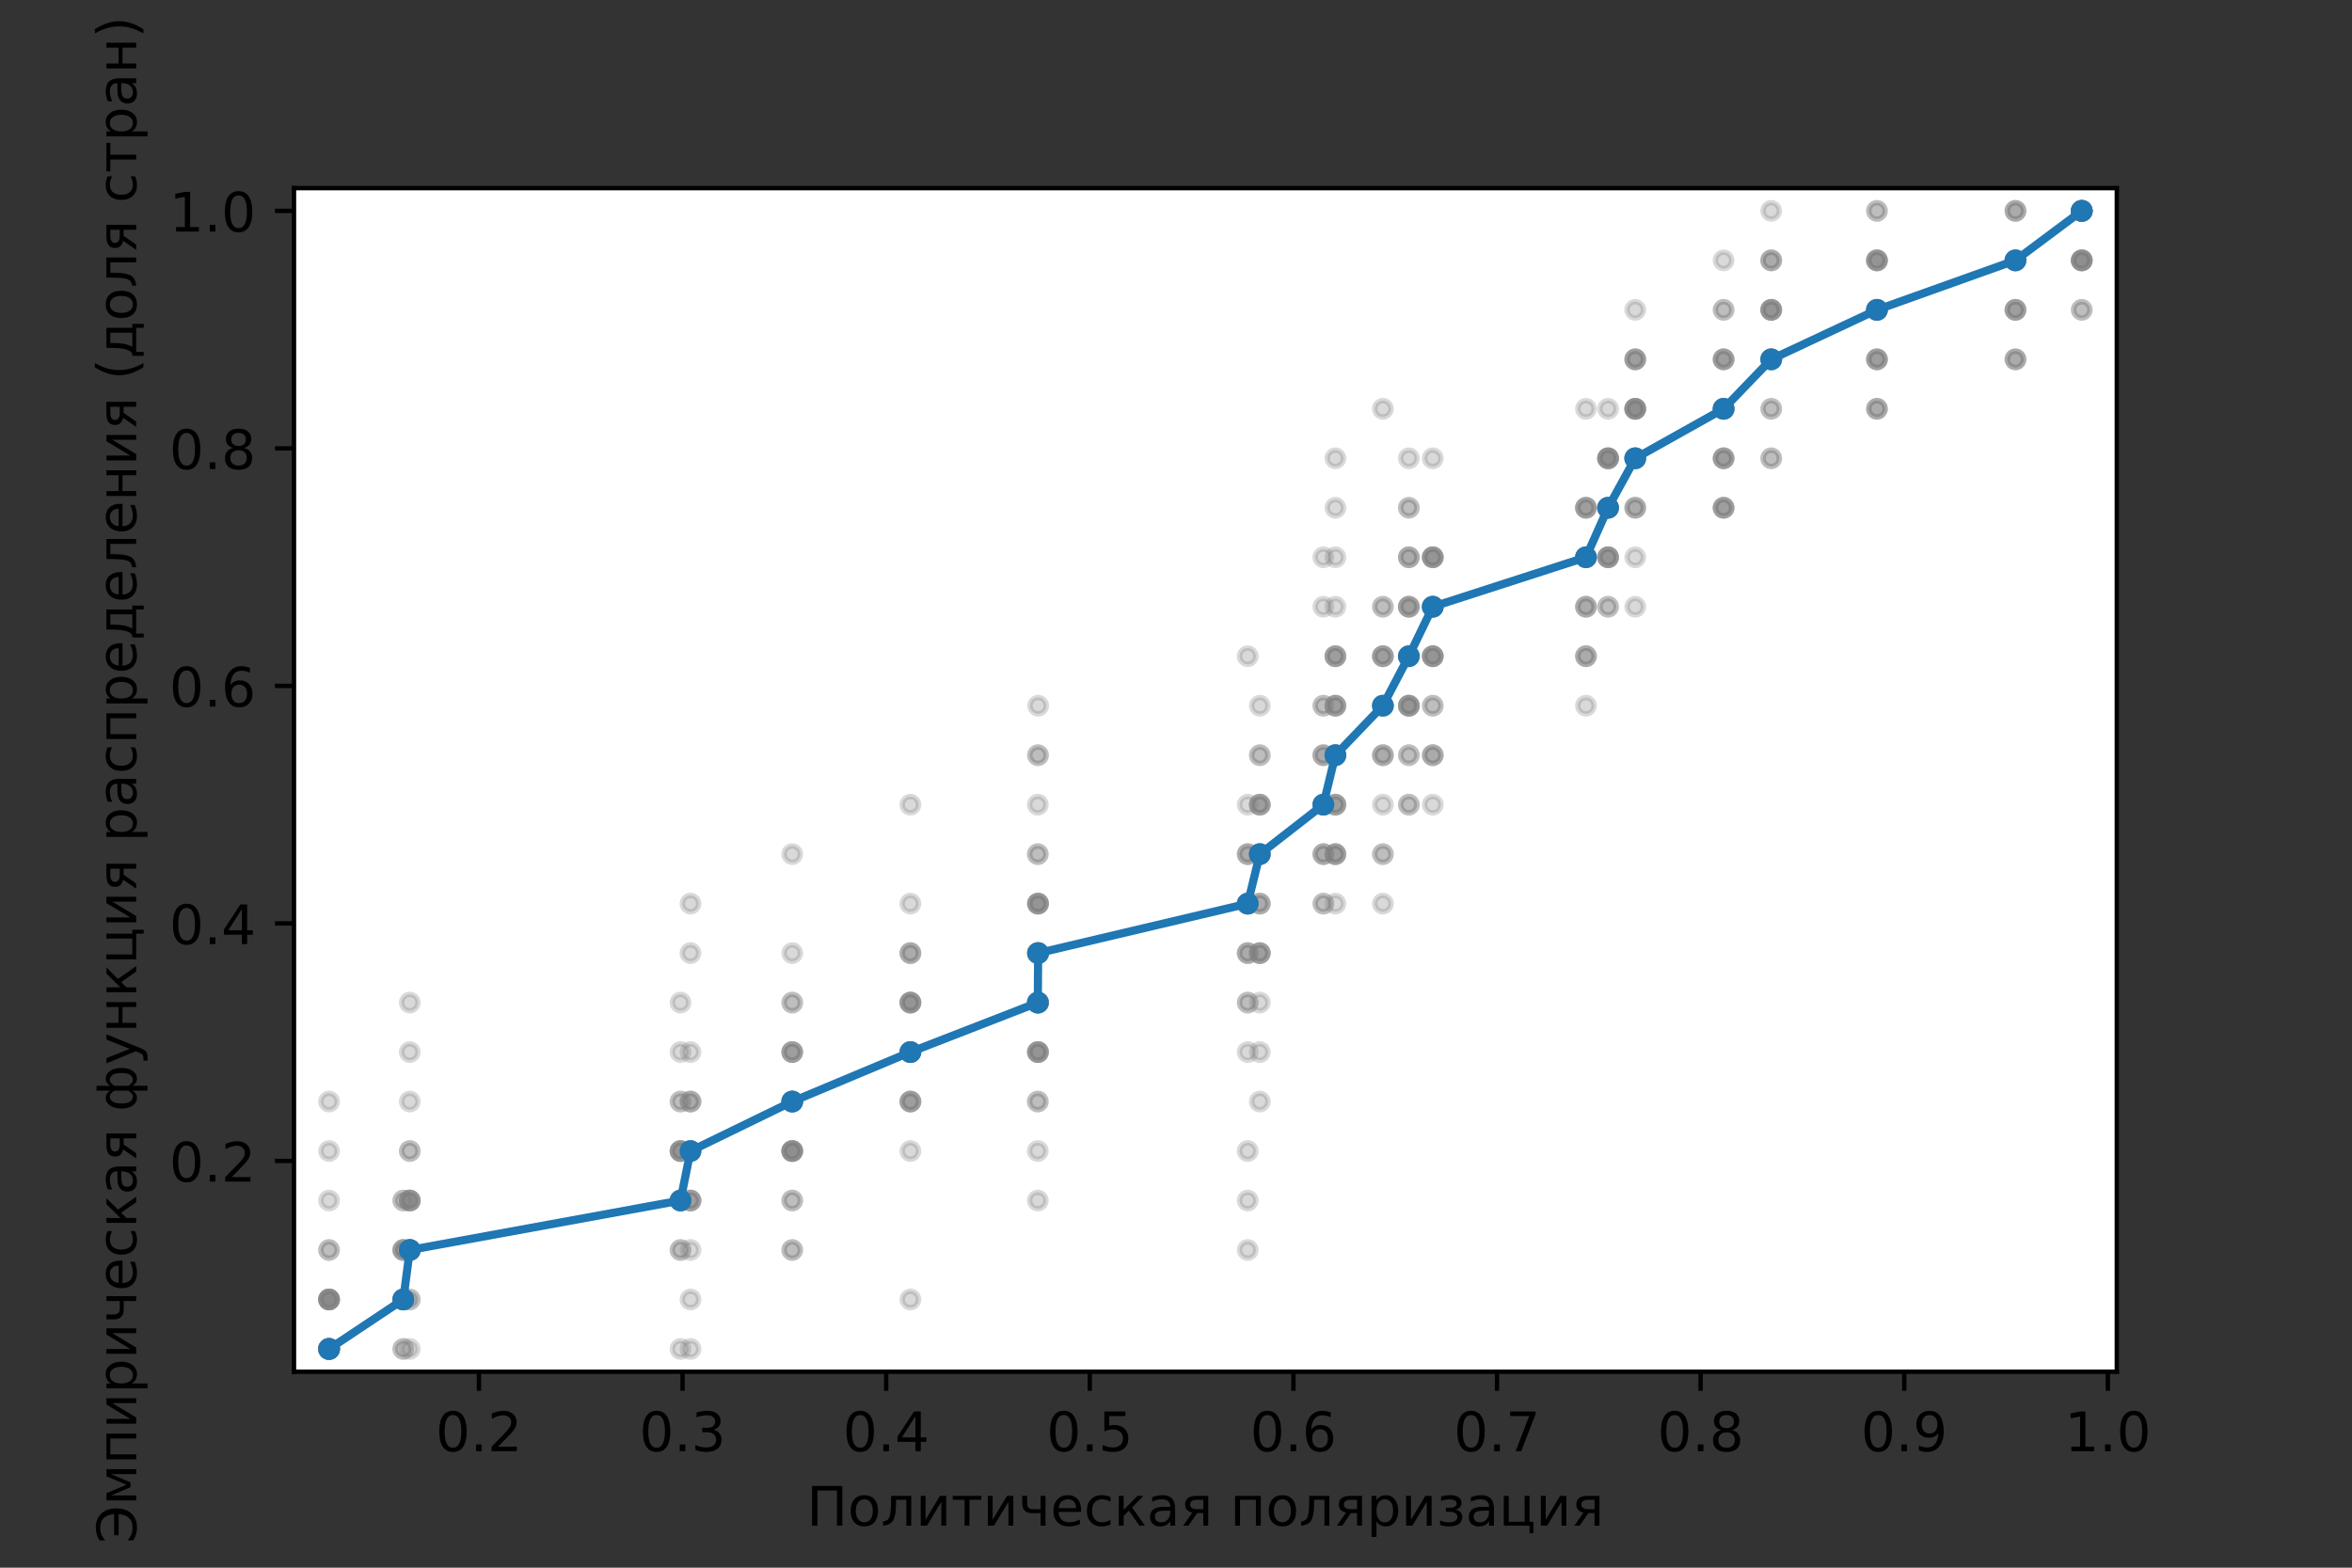 <?xml version="1.0" encoding="utf-8" standalone="no"?>
<!DOCTYPE svg PUBLIC "-//W3C//DTD SVG 1.1//EN"
  "http://www.w3.org/Graphics/SVG/1.1/DTD/svg11.dtd">
<!-- Created with matplotlib (https://matplotlib.org/) -->
<svg height="288pt" version="1.1" viewBox="0 0 432 288" width="432pt" xmlns="http://www.w3.org/2000/svg" xmlns:xlink="http://www.w3.org/1999/xlink">
 <rect x="0" y="0" width="432" height="288" fill="#333333" stroke="none"/>
 <defs>
  <style type="text/css">*{stroke-linecap:butt;stroke-linejoin:round;}</style>
 </defs>
 <g id="figure_1">
  <g id="patch_1">
   <path d="M 0 288 
L 432 288 
L 432 0 
L 0 0 
z
" style="fill:none;"/>
  </g>
  <g id="axes_1">
   <g id="patch_2">
    <path d="M 54 252 
L 388.8 252 
L 388.8 34.56 
L 54 34.56 
z
" style="fill:#ffffff;"/>
   </g>
   <g id="matplotlib.axis_1">
    <g id="xtick_1">
     <g id="line2d_1">
      <defs>
       <path d="M 0 0 
L 0 3.5 
" id="mcc9470f969" style="stroke:#000000;stroke-width:0.8;"/>
      </defs>
      <g>
       <use style="stroke:#000000;stroke-width:0.8;" x="87.97" xlink:href="#mcc9470f969" y="252"/>
      </g>
     </g>
     <g id="text_1">
      <!-- 0.2 -->
      <g transform="translate(80.019 266.598)scale(0.1 -0.1)">
       <defs>
        <path d="M 31.781 66.406 
Q 24.172 66.406 20.328 58.906 
Q 16.5 51.422 16.5 36.375 
Q 16.5 21.391 20.328 13.891 
Q 24.172 6.391 31.781 6.391 
Q 39.453 6.391 43.281 13.891 
Q 47.125 21.391 47.125 36.375 
Q 47.125 51.422 43.281 58.906 
Q 39.453 66.406 31.781 66.406 
z
M 31.781 74.219 
Q 44.047 74.219 50.516 64.516 
Q 56.984 54.828 56.984 36.375 
Q 56.984 17.969 50.516 8.266 
Q 44.047 -1.422 31.781 -1.422 
Q 19.531 -1.422 13.062 8.266 
Q 6.594 17.969 6.594 36.375 
Q 6.594 54.828 13.062 64.516 
Q 19.531 74.219 31.781 74.219 
z
" id="DejaVuSans-48"/>
        <path d="M 10.688 12.406 
L 21 12.406 
L 21 0 
L 10.688 0 
z
" id="DejaVuSans-46"/>
        <path d="M 19.188 8.297 
L 53.609 8.297 
L 53.609 0 
L 7.328 0 
L 7.328 8.297 
Q 12.938 14.109 22.625 23.891 
Q 32.328 33.688 34.812 36.531 
Q 39.547 41.844 41.422 45.531 
Q 43.312 49.219 43.312 52.781 
Q 43.312 58.594 39.234 62.25 
Q 35.156 65.922 28.609 65.922 
Q 23.969 65.922 18.812 64.312 
Q 13.672 62.703 7.812 59.422 
L 7.812 69.391 
Q 13.766 71.781 18.938 73 
Q 24.125 74.219 28.422 74.219 
Q 39.75 74.219 46.484 68.547 
Q 53.219 62.891 53.219 53.422 
Q 53.219 48.922 51.531 44.891 
Q 49.859 40.875 45.406 35.406 
Q 44.188 33.984 37.641 27.219 
Q 31.109 20.453 19.188 8.297 
z
" id="DejaVuSans-50"/>
       </defs>
       <use xlink:href="#DejaVuSans-48"/>
       <use x="63.623" xlink:href="#DejaVuSans-46"/>
       <use x="95.41" xlink:href="#DejaVuSans-50"/>
      </g>
     </g>
    </g>
    <g id="xtick_2">
     <g id="line2d_2">
      <g>
       <use style="stroke:#000000;stroke-width:0.8;" x="125.369" xlink:href="#mcc9470f969" y="252"/>
      </g>
     </g>
     <g id="text_2">
      <!-- 0.3 -->
      <g transform="translate(117.417 266.598)scale(0.1 -0.1)">
       <defs>
        <path d="M 40.578 39.312 
Q 47.656 37.797 51.625 33 
Q 55.609 28.219 55.609 21.188 
Q 55.609 10.406 48.188 4.484 
Q 40.766 -1.422 27.094 -1.422 
Q 22.516 -1.422 17.656 -0.516 
Q 12.797 0.391 7.625 2.203 
L 7.625 11.719 
Q 11.719 9.328 16.594 8.109 
Q 21.484 6.891 26.812 6.891 
Q 36.078 6.891 40.938 10.547 
Q 45.797 14.203 45.797 21.188 
Q 45.797 27.641 41.281 31.266 
Q 36.766 34.906 28.719 34.906 
L 20.219 34.906 
L 20.219 43.016 
L 29.109 43.016 
Q 36.375 43.016 40.234 45.922 
Q 44.094 48.828 44.094 54.297 
Q 44.094 59.906 40.109 62.906 
Q 36.141 65.922 28.719 65.922 
Q 24.656 65.922 20.016 65.031 
Q 15.375 64.156 9.812 62.312 
L 9.812 71.094 
Q 15.438 72.656 20.344 73.438 
Q 25.25 74.219 29.594 74.219 
Q 40.828 74.219 47.359 69.109 
Q 53.906 64.016 53.906 55.328 
Q 53.906 49.266 50.438 45.094 
Q 46.969 40.922 40.578 39.312 
z
" id="DejaVuSans-51"/>
       </defs>
       <use xlink:href="#DejaVuSans-48"/>
       <use x="63.623" xlink:href="#DejaVuSans-46"/>
       <use x="95.41" xlink:href="#DejaVuSans-51"/>
      </g>
     </g>
    </g>
    <g id="xtick_3">
     <g id="line2d_3">
      <g>
       <use style="stroke:#000000;stroke-width:0.8;" x="162.767" xlink:href="#mcc9470f969" y="252"/>
      </g>
     </g>
     <g id="text_3">
      <!-- 0.4 -->
      <g transform="translate(154.816 266.598)scale(0.1 -0.1)">
       <defs>
        <path d="M 37.797 64.312 
L 12.891 25.391 
L 37.797 25.391 
z
M 35.203 72.906 
L 47.609 72.906 
L 47.609 25.391 
L 58.016 25.391 
L 58.016 17.188 
L 47.609 17.188 
L 47.609 0 
L 37.797 0 
L 37.797 17.188 
L 4.891 17.188 
L 4.891 26.703 
z
" id="DejaVuSans-52"/>
       </defs>
       <use xlink:href="#DejaVuSans-48"/>
       <use x="63.623" xlink:href="#DejaVuSans-46"/>
       <use x="95.41" xlink:href="#DejaVuSans-52"/>
      </g>
     </g>
    </g>
    <g id="xtick_4">
     <g id="line2d_4">
      <g>
       <use style="stroke:#000000;stroke-width:0.8;" x="200.166" xlink:href="#mcc9470f969" y="252"/>
      </g>
     </g>
     <g id="text_4">
      <!-- 0.5 -->
      <g transform="translate(192.214 266.598)scale(0.1 -0.1)">
       <defs>
        <path d="M 10.797 72.906 
L 49.516 72.906 
L 49.516 64.594 
L 19.828 64.594 
L 19.828 46.734 
Q 21.969 47.469 24.109 47.828 
Q 26.266 48.188 28.422 48.188 
Q 40.625 48.188 47.75 41.5 
Q 54.891 34.812 54.891 23.391 
Q 54.891 11.625 47.562 5.094 
Q 40.234 -1.422 26.906 -1.422 
Q 22.312 -1.422 17.547 -0.641 
Q 12.797 0.141 7.719 1.703 
L 7.719 11.625 
Q 12.109 9.234 16.797 8.062 
Q 21.484 6.891 26.703 6.891 
Q 35.156 6.891 40.078 11.328 
Q 45.016 15.766 45.016 23.391 
Q 45.016 31 40.078 35.438 
Q 35.156 39.891 26.703 39.891 
Q 22.75 39.891 18.812 39.016 
Q 14.891 38.141 10.797 36.281 
z
" id="DejaVuSans-53"/>
       </defs>
       <use xlink:href="#DejaVuSans-48"/>
       <use x="63.623" xlink:href="#DejaVuSans-46"/>
       <use x="95.41" xlink:href="#DejaVuSans-53"/>
      </g>
     </g>
    </g>
    <g id="xtick_5">
     <g id="line2d_5">
      <g>
       <use style="stroke:#000000;stroke-width:0.8;" x="237.564" xlink:href="#mcc9470f969" y="252"/>
      </g>
     </g>
     <g id="text_5">
      <!-- 0.6 -->
      <g transform="translate(229.613 266.598)scale(0.1 -0.1)">
       <defs>
        <path d="M 33.016 40.375 
Q 26.375 40.375 22.484 35.828 
Q 18.609 31.297 18.609 23.391 
Q 18.609 15.531 22.484 10.953 
Q 26.375 6.391 33.016 6.391 
Q 39.656 6.391 43.531 10.953 
Q 47.406 15.531 47.406 23.391 
Q 47.406 31.297 43.531 35.828 
Q 39.656 40.375 33.016 40.375 
z
M 52.594 71.297 
L 52.594 62.312 
Q 48.875 64.062 45.094 64.984 
Q 41.312 65.922 37.594 65.922 
Q 27.828 65.922 22.672 59.328 
Q 17.531 52.734 16.797 39.406 
Q 19.672 43.656 24.016 45.922 
Q 28.375 48.188 33.594 48.188 
Q 44.578 48.188 50.953 41.516 
Q 57.328 34.859 57.328 23.391 
Q 57.328 12.156 50.688 5.359 
Q 44.047 -1.422 33.016 -1.422 
Q 20.359 -1.422 13.672 8.266 
Q 6.984 17.969 6.984 36.375 
Q 6.984 53.656 15.188 63.938 
Q 23.391 74.219 37.203 74.219 
Q 40.922 74.219 44.703 73.484 
Q 48.484 72.75 52.594 71.297 
z
" id="DejaVuSans-54"/>
       </defs>
       <use xlink:href="#DejaVuSans-48"/>
       <use x="63.623" xlink:href="#DejaVuSans-46"/>
       <use x="95.41" xlink:href="#DejaVuSans-54"/>
      </g>
     </g>
    </g>
    <g id="xtick_6">
     <g id="line2d_6">
      <g>
       <use style="stroke:#000000;stroke-width:0.8;" x="274.963" xlink:href="#mcc9470f969" y="252"/>
      </g>
     </g>
     <g id="text_6">
      <!-- 0.7 -->
      <g transform="translate(267.011 266.598)scale(0.1 -0.1)">
       <defs>
        <path d="M 8.203 72.906 
L 55.078 72.906 
L 55.078 68.703 
L 28.609 0 
L 18.312 0 
L 43.219 64.594 
L 8.203 64.594 
z
" id="DejaVuSans-55"/>
       </defs>
       <use xlink:href="#DejaVuSans-48"/>
       <use x="63.623" xlink:href="#DejaVuSans-46"/>
       <use x="95.41" xlink:href="#DejaVuSans-55"/>
      </g>
     </g>
    </g>
    <g id="xtick_7">
     <g id="line2d_7">
      <g>
       <use style="stroke:#000000;stroke-width:0.8;" x="312.361" xlink:href="#mcc9470f969" y="252"/>
      </g>
     </g>
     <g id="text_7">
      <!-- 0.8 -->
      <g transform="translate(304.41 266.598)scale(0.1 -0.1)">
       <defs>
        <path d="M 31.781 34.625 
Q 24.75 34.625 20.719 30.859 
Q 16.703 27.094 16.703 20.516 
Q 16.703 13.922 20.719 10.156 
Q 24.75 6.391 31.781 6.391 
Q 38.812 6.391 42.859 10.172 
Q 46.922 13.969 46.922 20.516 
Q 46.922 27.094 42.891 30.859 
Q 38.875 34.625 31.781 34.625 
z
M 21.922 38.812 
Q 15.578 40.375 12.031 44.719 
Q 8.5 49.078 8.5 55.328 
Q 8.5 64.062 14.719 69.141 
Q 20.953 74.219 31.781 74.219 
Q 42.672 74.219 48.875 69.141 
Q 55.078 64.062 55.078 55.328 
Q 55.078 49.078 51.531 44.719 
Q 48 40.375 41.703 38.812 
Q 48.828 37.156 52.797 32.312 
Q 56.781 27.484 56.781 20.516 
Q 56.781 9.906 50.312 4.234 
Q 43.844 -1.422 31.781 -1.422 
Q 19.734 -1.422 13.25 4.234 
Q 6.781 9.906 6.781 20.516 
Q 6.781 27.484 10.781 32.312 
Q 14.797 37.156 21.922 38.812 
z
M 18.312 54.391 
Q 18.312 48.734 21.844 45.562 
Q 25.391 42.391 31.781 42.391 
Q 38.141 42.391 41.719 45.562 
Q 45.312 48.734 45.312 54.391 
Q 45.312 60.062 41.719 63.234 
Q 38.141 66.406 31.781 66.406 
Q 25.391 66.406 21.844 63.234 
Q 18.312 60.062 18.312 54.391 
z
" id="DejaVuSans-56"/>
       </defs>
       <use xlink:href="#DejaVuSans-48"/>
       <use x="63.623" xlink:href="#DejaVuSans-46"/>
       <use x="95.41" xlink:href="#DejaVuSans-56"/>
      </g>
     </g>
    </g>
    <g id="xtick_8">
     <g id="line2d_8">
      <g>
       <use style="stroke:#000000;stroke-width:0.8;" x="349.76" xlink:href="#mcc9470f969" y="252"/>
      </g>
     </g>
     <g id="text_8">
      <!-- 0.9 -->
      <g transform="translate(341.808 266.598)scale(0.1 -0.1)">
       <defs>
        <path d="M 10.984 1.516 
L 10.984 10.5 
Q 14.703 8.734 18.5 7.812 
Q 22.312 6.891 25.984 6.891 
Q 35.75 6.891 40.891 13.453 
Q 46.047 20.016 46.781 33.406 
Q 43.953 29.203 39.594 26.953 
Q 35.25 24.703 29.984 24.703 
Q 19.047 24.703 12.672 31.312 
Q 6.297 37.938 6.297 49.422 
Q 6.297 60.641 12.938 67.422 
Q 19.578 74.219 30.609 74.219 
Q 43.266 74.219 49.922 64.516 
Q 56.594 54.828 56.594 36.375 
Q 56.594 19.141 48.406 8.859 
Q 40.234 -1.422 26.422 -1.422 
Q 22.703 -1.422 18.891 -0.688 
Q 15.094 0.047 10.984 1.516 
z
M 30.609 32.422 
Q 37.25 32.422 41.125 36.953 
Q 45.016 41.5 45.016 49.422 
Q 45.016 57.281 41.125 61.844 
Q 37.25 66.406 30.609 66.406 
Q 23.969 66.406 20.094 61.844 
Q 16.219 57.281 16.219 49.422 
Q 16.219 41.5 20.094 36.953 
Q 23.969 32.422 30.609 32.422 
z
" id="DejaVuSans-57"/>
       </defs>
       <use xlink:href="#DejaVuSans-48"/>
       <use x="63.623" xlink:href="#DejaVuSans-46"/>
       <use x="95.41" xlink:href="#DejaVuSans-57"/>
      </g>
     </g>
    </g>
    <g id="xtick_9">
     <g id="line2d_9">
      <g>
       <use style="stroke:#000000;stroke-width:0.8;" x="387.158" xlink:href="#mcc9470f969" y="252"/>
      </g>
     </g>
     <g id="text_9">
      <!-- 1.0 -->
      <g transform="translate(379.206 266.598)scale(0.1 -0.1)">
       <defs>
        <path d="M 12.406 8.297 
L 28.516 8.297 
L 28.516 63.922 
L 10.984 60.406 
L 10.984 69.391 
L 28.422 72.906 
L 38.281 72.906 
L 38.281 8.297 
L 54.391 8.297 
L 54.391 0 
L 12.406 0 
z
" id="DejaVuSans-49"/>
       </defs>
       <use xlink:href="#DejaVuSans-49"/>
       <use x="63.623" xlink:href="#DejaVuSans-46"/>
       <use x="95.41" xlink:href="#DejaVuSans-48"/>
      </g>
     </g>
    </g>
    <g id="text_10">
     <!-- Политическая поляризация -->
     <g transform="translate(148.174 280.277)scale(0.1 -0.1)">
      <defs>
       <path d="M 65.375 72.906 
L 65.375 0 
L 55.516 0 
L 55.516 64.594 
L 19.672 64.594 
L 19.672 0 
L 9.812 0 
L 9.812 72.906 
z
" id="DejaVuSans-1055"/>
       <path d="M 30.609 48.391 
Q 23.391 48.391 19.188 42.75 
Q 14.984 37.109 14.984 27.297 
Q 14.984 17.484 19.156 11.844 
Q 23.344 6.203 30.609 6.203 
Q 37.797 6.203 41.984 11.859 
Q 46.188 17.531 46.188 27.297 
Q 46.188 37.016 41.984 42.703 
Q 37.797 48.391 30.609 48.391 
z
M 30.609 56 
Q 42.328 56 49.016 48.375 
Q 55.719 40.766 55.719 27.297 
Q 55.719 13.875 49.016 6.219 
Q 42.328 -1.422 30.609 -1.422 
Q 18.844 -1.422 12.172 6.219 
Q 5.516 13.875 5.516 27.297 
Q 5.516 40.766 12.172 48.375 
Q 18.844 56 30.609 56 
z
" id="DejaVuSans-1086"/>
       <path d="M 3.719 0 
L 3.719 7.469 
Q 12.594 8.844 15.328 14.984 
Q 18.656 23.641 18.656 45.75 
L 18.656 54.688 
L 55.609 54.688 
L 55.609 0 
L 46.625 0 
L 46.625 47.516 
L 27.641 47.516 
L 27.641 42.094 
Q 27.641 21 23.344 11.531 
Q 18.75 1.422 3.719 0 
z
" id="DejaVuSans-1083"/>
       <path d="M 55.906 54.688 
L 55.906 0 
L 46.969 0 
L 46.969 43.891 
L 20.609 0 
L 9.078 0 
L 9.078 54.688 
L 18.016 54.688 
L 18.016 10.891 
L 44.344 54.688 
z
" id="DejaVuSans-1080"/>
       <path d="M 2.938 54.688 
L 55.328 54.688 
L 55.328 47.516 
L 33.547 47.516 
L 33.547 0 
L 24.703 0 
L 24.703 47.516 
L 2.938 47.516 
z
" id="DejaVuSans-1090"/>
       <path d="M 41.016 0 
L 41.016 23 
L 24.266 23 
Q 16.797 23 11.812 27.641 
Q 7.328 31.844 7.328 40.828 
L 7.328 54.688 
L 16.312 54.688 
L 16.312 41.656 
Q 16.312 35.938 18.844 33.062 
Q 21.438 30.172 26.516 30.172 
L 41.016 30.172 
L 41.016 54.688 
L 50 54.688 
L 50 0 
z
" id="DejaVuSans-1095"/>
       <path d="M 56.203 29.594 
L 56.203 25.203 
L 14.891 25.203 
Q 15.484 15.922 20.484 11.062 
Q 25.484 6.203 34.422 6.203 
Q 39.594 6.203 44.453 7.469 
Q 49.312 8.734 54.109 11.281 
L 54.109 2.781 
Q 49.266 0.734 44.188 -0.344 
Q 39.109 -1.422 33.891 -1.422 
Q 20.797 -1.422 13.156 6.188 
Q 5.516 13.812 5.516 26.812 
Q 5.516 40.234 12.766 48.109 
Q 20.016 56 32.328 56 
Q 43.359 56 49.781 48.891 
Q 56.203 41.797 56.203 29.594 
z
M 47.219 32.234 
Q 47.125 39.594 43.094 43.984 
Q 39.062 48.391 32.422 48.391 
Q 24.906 48.391 20.391 44.141 
Q 15.875 39.891 15.188 32.172 
z
" id="DejaVuSans-1077"/>
       <path d="M 48.781 52.594 
L 48.781 44.188 
Q 44.969 46.297 41.141 47.344 
Q 37.312 48.391 33.406 48.391 
Q 24.656 48.391 19.812 42.844 
Q 14.984 37.312 14.984 27.297 
Q 14.984 17.281 19.812 11.734 
Q 24.656 6.203 33.406 6.203 
Q 37.312 6.203 41.141 7.25 
Q 44.969 8.297 48.781 10.406 
L 48.781 2.094 
Q 45.016 0.344 40.984 -0.531 
Q 36.969 -1.422 32.422 -1.422 
Q 20.062 -1.422 12.781 6.344 
Q 5.516 14.109 5.516 27.297 
Q 5.516 40.672 12.859 48.328 
Q 20.219 56 33.016 56 
Q 37.156 56 41.109 55.141 
Q 45.062 54.297 48.781 52.594 
z
" id="DejaVuSans-1089"/>
       <path d="M 9.078 54.688 
L 18.016 54.688 
L 18.016 29 
L 43.359 54.688 
L 54.391 54.688 
L 33.5 33.547 
L 57.078 0 
L 47.016 0 
L 27.641 27.594 
L 18.016 17.828 
L 18.016 0 
L 9.078 0 
z
" id="DejaVuSans-1082"/>
       <path d="M 34.281 27.484 
Q 23.391 27.484 19.188 25 
Q 14.984 22.516 14.984 16.5 
Q 14.984 11.719 18.141 8.906 
Q 21.297 6.109 26.703 6.109 
Q 34.188 6.109 38.703 11.406 
Q 43.219 16.703 43.219 25.484 
L 43.219 27.484 
z
M 52.203 31.203 
L 52.203 0 
L 43.219 0 
L 43.219 8.297 
Q 40.141 3.328 35.547 0.953 
Q 30.953 -1.422 24.312 -1.422 
Q 15.922 -1.422 10.953 3.297 
Q 6 8.016 6 15.922 
Q 6 25.141 12.172 29.828 
Q 18.359 34.516 30.609 34.516 
L 43.219 34.516 
L 43.219 35.406 
Q 43.219 41.609 39.141 45 
Q 35.062 48.391 27.688 48.391 
Q 23 48.391 18.547 47.266 
Q 14.109 46.141 10.016 43.891 
L 10.016 52.203 
Q 14.938 54.109 19.578 55.047 
Q 24.219 56 28.609 56 
Q 40.484 56 46.344 49.844 
Q 52.203 43.703 52.203 31.203 
z
" id="DejaVuSans-1072"/>
       <path d="M 18.453 38.922 
Q 18.453 34.859 21.578 32.562 
Q 24.703 30.281 30.516 30.281 
L 42.625 30.281 
L 42.625 47.516 
L 30.516 47.516 
Q 24.703 47.516 21.578 45.266 
Q 18.453 43.016 18.453 38.922 
z
M 5.672 0 
L 22.359 23.969 
Q 16.703 25.25 12.938 28.594 
Q 9.188 31.938 9.188 38.922 
Q 9.188 46.828 14.422 50.75 
Q 19.672 54.688 30.281 54.688 
L 51.656 54.688 
L 51.656 0 
L 42.625 0 
L 42.625 23.094 
L 31.453 23.094 
L 15.328 0 
z
" id="DejaVuSans-1103"/>
       <path id="DejaVuSans-32"/>
       <path d="M 56.297 54.688 
L 56.297 0 
L 47.266 0 
L 47.266 47.516 
L 18.109 47.516 
L 18.109 0 
L 9.078 0 
L 9.078 54.688 
z
" id="DejaVuSans-1087"/>
       <path d="M 18.109 8.203 
L 18.109 -20.797 
L 9.078 -20.797 
L 9.078 54.688 
L 18.109 54.688 
L 18.109 46.391 
Q 20.953 51.266 25.266 53.625 
Q 29.594 56 35.594 56 
Q 45.562 56 51.781 48.094 
Q 58.016 40.188 58.016 27.297 
Q 58.016 14.406 51.781 6.484 
Q 45.562 -1.422 35.594 -1.422 
Q 29.594 -1.422 25.266 0.953 
Q 20.953 3.328 18.109 8.203 
z
M 48.688 27.297 
Q 48.688 37.203 44.609 42.844 
Q 40.531 48.484 33.406 48.484 
Q 26.266 48.484 22.188 42.844 
Q 18.109 37.203 18.109 27.297 
Q 18.109 17.391 22.188 11.75 
Q 26.266 6.109 33.406 6.109 
Q 40.531 6.109 44.609 11.75 
Q 48.688 17.391 48.688 27.297 
z
" id="DejaVuSans-1088"/>
       <path d="M 34.469 29.5 
Q 40.531 28.328 43.891 24.75 
Q 47.266 21.188 47.266 15.922 
Q 47.266 7.469 40.969 3.016 
Q 34.672 -1.422 23.047 -1.422 
Q 19.141 -1.422 15.016 -0.734 
Q 10.891 -0.047 6.5 1.312 
L 6.5 9.672 
Q 9.969 7.859 14.109 6.953 
Q 18.266 6.062 22.797 6.062 
Q 30.172 6.062 34.297 8.797 
Q 38.422 11.531 38.422 15.922 
Q 38.422 20.219 34.766 22.828 
Q 31.109 25.438 24.422 25.438 
L 17.188 25.438 
L 17.188 32.859 
L 24.75 32.859 
Q 30.422 32.859 33.719 35.031 
Q 37.016 37.203 37.016 40.625 
Q 37.016 43.75 33.609 46 
Q 30.219 48.25 24.422 48.25 
Q 20.953 48.25 17.016 47.609 
Q 13.094 46.969 8.344 45.562 
L 8.344 53.719 
Q 13.141 54.891 17.281 55.469 
Q 21.438 56.062 25.141 56.062 
Q 34.719 56.062 40.25 52.219 
Q 45.797 48.391 45.797 41.5 
Q 45.797 36.969 42.859 33.812 
Q 39.938 30.672 34.469 29.5 
z
" id="DejaVuSans-1079"/>
       <path d="M 56.297 0 
L 9.078 0 
L 9.078 54.688 
L 18.109 54.688 
L 18.109 7.172 
L 47.266 7.172 
L 47.266 54.688 
L 56.297 54.688 
L 56.297 7.172 
L 63.484 7.172 
L 63.484 -13.812 
L 56.297 -13.812 
z
" id="DejaVuSans-1094"/>
      </defs>
      <use xlink:href="#DejaVuSans-1055"/>
      <use x="75.195" xlink:href="#DejaVuSans-1086"/>
      <use x="136.377" xlink:href="#DejaVuSans-1083"/>
      <use x="200.293" xlink:href="#DejaVuSans-1080"/>
      <use x="265.283" xlink:href="#DejaVuSans-1090"/>
      <use x="323.535" xlink:href="#DejaVuSans-1080"/>
      <use x="388.525" xlink:href="#DejaVuSans-1095"/>
      <use x="447.607" xlink:href="#DejaVuSans-1077"/>
      <use x="509.131" xlink:href="#DejaVuSans-1089"/>
      <use x="564.111" xlink:href="#DejaVuSans-1082"/>
      <use x="624.512" xlink:href="#DejaVuSans-1072"/>
      <use x="685.791" xlink:href="#DejaVuSans-1103"/>
      <use x="745.947" xlink:href="#DejaVuSans-32"/>
      <use x="777.734" xlink:href="#DejaVuSans-1087"/>
      <use x="843.115" xlink:href="#DejaVuSans-1086"/>
      <use x="904.297" xlink:href="#DejaVuSans-1083"/>
      <use x="968.213" xlink:href="#DejaVuSans-1103"/>
      <use x="1028.369" xlink:href="#DejaVuSans-1088"/>
      <use x="1091.846" xlink:href="#DejaVuSans-1080"/>
      <use x="1156.836" xlink:href="#DejaVuSans-1079"/>
      <use x="1210.01" xlink:href="#DejaVuSans-1072"/>
      <use x="1271.289" xlink:href="#DejaVuSans-1094"/>
      <use x="1339.355" xlink:href="#DejaVuSans-1080"/>
      <use x="1404.346" xlink:href="#DejaVuSans-1103"/>
     </g>
    </g>
   </g>
   <g id="matplotlib.axis_2">
    <g id="ytick_1">
     <g id="line2d_10">
      <defs>
       <path d="M 0 0 
L -3.5 0 
" id="m0b169b8845" style="stroke:#000000;stroke-width:0.8;"/>
      </defs>
      <g>
       <use style="stroke:#000000;stroke-width:0.8;" x="54" xlink:href="#m0b169b8845" y="213.275"/>
      </g>
     </g>
     <g id="text_11">
      <!-- 0.2 -->
      <g transform="translate(31.097 217.075)scale(0.1 -0.1)">
       <use xlink:href="#DejaVuSans-48"/>
       <use x="63.623" xlink:href="#DejaVuSans-46"/>
       <use x="95.41" xlink:href="#DejaVuSans-50"/>
      </g>
     </g>
    </g>
    <g id="ytick_2">
     <g id="line2d_11">
      <g>
       <use style="stroke:#000000;stroke-width:0.8;" x="54" xlink:href="#m0b169b8845" y="169.642"/>
      </g>
     </g>
     <g id="text_12">
      <!-- 0.4 -->
      <g transform="translate(31.097 173.441)scale(0.1 -0.1)">
       <use xlink:href="#DejaVuSans-48"/>
       <use x="63.623" xlink:href="#DejaVuSans-46"/>
       <use x="95.41" xlink:href="#DejaVuSans-52"/>
      </g>
     </g>
    </g>
    <g id="ytick_3">
     <g id="line2d_12">
      <g>
       <use style="stroke:#000000;stroke-width:0.8;" x="54" xlink:href="#m0b169b8845" y="126.008"/>
      </g>
     </g>
     <g id="text_13">
      <!-- 0.6 -->
      <g transform="translate(31.097 129.808)scale(0.1 -0.1)">
       <use xlink:href="#DejaVuSans-48"/>
       <use x="63.623" xlink:href="#DejaVuSans-46"/>
       <use x="95.41" xlink:href="#DejaVuSans-54"/>
      </g>
     </g>
    </g>
    <g id="ytick_4">
     <g id="line2d_13">
      <g>
       <use style="stroke:#000000;stroke-width:0.8;" x="54" xlink:href="#m0b169b8845" y="82.375"/>
      </g>
     </g>
     <g id="text_14">
      <!-- 0.8 -->
      <g transform="translate(31.097 86.174)scale(0.1 -0.1)">
       <use xlink:href="#DejaVuSans-48"/>
       <use x="63.623" xlink:href="#DejaVuSans-46"/>
       <use x="95.41" xlink:href="#DejaVuSans-56"/>
      </g>
     </g>
    </g>
    <g id="ytick_5">
     <g id="line2d_14">
      <g>
       <use style="stroke:#000000;stroke-width:0.8;" x="54" xlink:href="#m0b169b8845" y="38.742"/>
      </g>
     </g>
     <g id="text_15">
      <!-- 1.0 -->
      <g transform="translate(31.097 42.541)scale(0.1 -0.1)">
       <use xlink:href="#DejaVuSans-49"/>
       <use x="63.623" xlink:href="#DejaVuSans-46"/>
       <use x="95.41" xlink:href="#DejaVuSans-48"/>
      </g>
     </g>
    </g>
    <g id="text_16">
     <!-- Эмпирическая функция распределения (доля стран) -->
     <g transform="translate(25.017 283.526)rotate(-90)scale(0.1 -0.1)">
      <defs>
       <path d="M 5.422 15.922 
Q 15.719 6.688 28.219 6.688 
Q 41.109 6.688 46.922 13.625 
Q 52.734 20.562 53.812 32.234 
L 14.844 32.234 
L 14.844 40.531 
L 53.812 40.531 
Q 52.734 52.203 46.922 59.156 
Q 41.109 66.109 28.219 66.109 
Q 15.719 66.109 5.422 56.891 
L 5.422 67.281 
Q 15.578 74.219 28.812 74.219 
Q 45.172 74.219 54.688 64.078 
Q 64.203 53.953 64.203 36.422 
Q 64.203 18.844 54.688 8.703 
Q 45.172 -1.422 28.812 -1.422 
Q 15.766 -1.422 5.422 5.609 
z
" id="DejaVuSans-1069"/>
       <path d="M 9.078 54.688 
L 22.219 54.688 
L 37.75 18.062 
L 53.328 54.688 
L 66.359 54.688 
L 66.359 0 
L 57.328 0 
L 57.328 46.094 
L 42.234 10.5 
L 33.25 10.5 
L 18.109 46.094 
L 18.109 0 
L 9.078 0 
z
" id="DejaVuSans-1084"/>
       <path d="M 14.797 27.297 
Q 14.797 15.828 18.328 10.969 
Q 21.875 6.109 27.875 6.109 
Q 32.672 6.109 38.234 14.312 
L 38.234 40.281 
Q 32.672 48.484 27.875 48.484 
Q 21.875 48.484 18.328 43.625 
Q 14.797 38.766 14.797 27.297 
z
M 38.234 -20.797 
L 38.234 6.984 
Q 35.453 2.391 32.25 0.484 
Q 29.047 -1.422 25 -1.422 
Q 16.844 -1.422 11.156 6.125 
Q 5.469 13.672 5.469 27.094 
Q 5.469 40.531 11.156 48.266 
Q 16.844 56 25 56 
Q 29.047 56 32.25 54.141 
Q 35.453 52.297 38.234 47.703 
L 38.234 72.906 
L 47.266 72.906 
L 47.266 47.703 
Q 50.047 52.297 53.25 54.141 
Q 56.453 56 60.5 56 
Q 68.656 56 74.344 48.266 
Q 80.031 40.531 80.031 27.094 
Q 80.031 13.672 74.344 6.125 
Q 68.656 -1.422 60.5 -1.422 
Q 56.453 -1.422 53.25 0.484 
Q 50.047 2.391 47.266 6.984 
L 47.266 -20.797 
z
M 70.703 27.297 
Q 70.703 38.766 67.156 43.625 
Q 63.625 48.484 57.625 48.484 
Q 52.828 48.484 47.266 40.281 
L 47.266 14.312 
Q 52.828 6.109 57.625 6.109 
Q 63.625 6.109 67.156 10.969 
Q 70.703 15.828 70.703 27.297 
z
" id="DejaVuSans-1092"/>
       <path d="M 32.172 -5.078 
Q 28.375 -14.844 24.75 -17.812 
Q 21.141 -20.797 15.094 -20.797 
L 7.906 -20.797 
L 7.906 -13.281 
L 13.188 -13.281 
Q 16.891 -13.281 18.938 -11.516 
Q 21 -9.766 23.484 -3.219 
L 25.094 0.875 
L 2.984 54.688 
L 12.5 54.688 
L 29.594 11.922 
L 46.688 54.688 
L 56.203 54.688 
z
" id="DejaVuSans-1091"/>
       <path d="M 9.078 54.688 
L 18.109 54.688 
L 18.109 32.375 
L 47.266 32.375 
L 47.266 54.688 
L 56.297 54.688 
L 56.297 0 
L 47.266 0 
L 47.266 25.203 
L 18.109 25.203 
L 18.109 0 
L 9.078 0 
z
" id="DejaVuSans-1085"/>
       <path d="M 21.625 7.172 
L 47.703 7.172 
L 47.703 47.516 
L 28.812 47.516 
L 28.812 40.672 
Q 28.812 20.562 23.047 9.812 
z
M 8.594 7.172 
Q 13.031 9.125 14.984 13.281 
Q 19.781 23.578 19.781 44.344 
L 19.781 54.688 
L 56.734 54.688 
L 56.734 7.172 
L 63.922 7.172 
L 63.922 -13.812 
L 56.734 -13.812 
L 56.734 0 
L 12.406 0 
L 12.406 -13.812 
L 5.219 -13.812 
L 5.219 7.172 
z
" id="DejaVuSans-1076"/>
       <path d="M 31 75.875 
Q 24.469 64.656 21.281 53.656 
Q 18.109 42.672 18.109 31.391 
Q 18.109 20.125 21.312 9.062 
Q 24.516 -2 31 -13.188 
L 23.188 -13.188 
Q 15.875 -1.703 12.234 9.375 
Q 8.594 20.453 8.594 31.391 
Q 8.594 42.281 12.203 53.312 
Q 15.828 64.359 23.188 75.875 
z
" id="DejaVuSans-40"/>
       <path d="M 8.016 75.875 
L 15.828 75.875 
Q 23.141 64.359 26.781 53.312 
Q 30.422 42.281 30.422 31.391 
Q 30.422 20.453 26.781 9.375 
Q 23.141 -1.703 15.828 -13.188 
L 8.016 -13.188 
Q 14.5 -2 17.703 9.062 
Q 20.906 20.125 20.906 31.391 
Q 20.906 42.672 17.703 53.656 
Q 14.5 64.656 8.016 75.875 
z
" id="DejaVuSans-41"/>
      </defs>
      <use xlink:href="#DejaVuSans-1069"/>
      <use x="69.824" xlink:href="#DejaVuSans-1084"/>
      <use x="145.264" xlink:href="#DejaVuSans-1087"/>
      <use x="210.645" xlink:href="#DejaVuSans-1080"/>
      <use x="275.635" xlink:href="#DejaVuSans-1088"/>
      <use x="339.111" xlink:href="#DejaVuSans-1080"/>
      <use x="404.102" xlink:href="#DejaVuSans-1095"/>
      <use x="463.184" xlink:href="#DejaVuSans-1077"/>
      <use x="524.707" xlink:href="#DejaVuSans-1089"/>
      <use x="579.688" xlink:href="#DejaVuSans-1082"/>
      <use x="640.088" xlink:href="#DejaVuSans-1072"/>
      <use x="701.367" xlink:href="#DejaVuSans-1103"/>
      <use x="761.523" xlink:href="#DejaVuSans-32"/>
      <use x="793.311" xlink:href="#DejaVuSans-1092"/>
      <use x="878.809" xlink:href="#DejaVuSans-1091"/>
      <use x="937.988" xlink:href="#DejaVuSans-1085"/>
      <use x="1003.369" xlink:href="#DejaVuSans-1082"/>
      <use x="1063.77" xlink:href="#DejaVuSans-1094"/>
      <use x="1131.836" xlink:href="#DejaVuSans-1080"/>
      <use x="1196.826" xlink:href="#DejaVuSans-1103"/>
      <use x="1256.982" xlink:href="#DejaVuSans-32"/>
      <use x="1288.77" xlink:href="#DejaVuSans-1088"/>
      <use x="1352.246" xlink:href="#DejaVuSans-1072"/>
      <use x="1413.525" xlink:href="#DejaVuSans-1089"/>
      <use x="1468.506" xlink:href="#DejaVuSans-1087"/>
      <use x="1533.887" xlink:href="#DejaVuSans-1088"/>
      <use x="1597.363" xlink:href="#DejaVuSans-1077"/>
      <use x="1658.887" xlink:href="#DejaVuSans-1076"/>
      <use x="1728.027" xlink:href="#DejaVuSans-1077"/>
      <use x="1789.551" xlink:href="#DejaVuSans-1083"/>
      <use x="1853.467" xlink:href="#DejaVuSans-1077"/>
      <use x="1914.99" xlink:href="#DejaVuSans-1085"/>
      <use x="1980.371" xlink:href="#DejaVuSans-1080"/>
      <use x="2045.361" xlink:href="#DejaVuSans-1103"/>
      <use x="2105.518" xlink:href="#DejaVuSans-32"/>
      <use x="2137.305" xlink:href="#DejaVuSans-40"/>
      <use x="2176.318" xlink:href="#DejaVuSans-1076"/>
      <use x="2245.459" xlink:href="#DejaVuSans-1086"/>
      <use x="2306.641" xlink:href="#DejaVuSans-1083"/>
      <use x="2370.557" xlink:href="#DejaVuSans-1103"/>
      <use x="2430.713" xlink:href="#DejaVuSans-32"/>
      <use x="2462.5" xlink:href="#DejaVuSans-1089"/>
      <use x="2517.48" xlink:href="#DejaVuSans-1090"/>
      <use x="2575.732" xlink:href="#DejaVuSans-1088"/>
      <use x="2639.209" xlink:href="#DejaVuSans-1072"/>
      <use x="2700.488" xlink:href="#DejaVuSans-1085"/>
      <use x="2765.869" xlink:href="#DejaVuSans-41"/>
     </g>
    </g>
   </g>
   <g id="line2d_15">
    <defs>
     <path d="M 0 1.5 
C 0.398 1.5 0.779 1.342 1.061 1.061 
C 1.342 0.779 1.5 0.398 1.5 0 
C 1.5 -0.398 1.342 -0.779 1.061 -1.061 
C 0.779 -1.342 0.398 -1.5 0 -1.5 
C -0.398 -1.5 -0.779 -1.342 -1.061 -1.061 
C -1.342 -0.779 -1.5 -0.398 -1.5 0 
C -1.5 0.398 -1.342 0.779 -1.061 1.061 
C -0.779 1.342 -0.398 1.5 0 1.5 
z
" id="m573ea1bffe" style="stroke:#808080;stroke-opacity:0.3;"/>
    </defs>
    <g clip-path="url(#p2a4355f299)">
     <use style="fill:#808080;fill-opacity:0.3;stroke:#808080;stroke-opacity:0.3;" x="60.438" xlink:href="#m573ea1bffe" y="247.818"/>
     <use style="fill:#808080;fill-opacity:0.3;stroke:#808080;stroke-opacity:0.3;" x="74.077" xlink:href="#m573ea1bffe" y="238.728"/>
     <use style="fill:#808080;fill-opacity:0.3;stroke:#808080;stroke-opacity:0.3;" x="75.268" xlink:href="#m573ea1bffe" y="229.638"/>
     <use style="fill:#808080;fill-opacity:0.3;stroke:#808080;stroke-opacity:0.3;" x="75.268" xlink:href="#m573ea1bffe" y="220.548"/>
     <use style="fill:#808080;fill-opacity:0.3;stroke:#808080;stroke-opacity:0.3;" x="145.511" xlink:href="#m573ea1bffe" y="211.457"/>
     <use style="fill:#808080;fill-opacity:0.3;stroke:#808080;stroke-opacity:0.3;" x="167.217" xlink:href="#m573ea1bffe" y="202.367"/>
     <use style="fill:#808080;fill-opacity:0.3;stroke:#808080;stroke-opacity:0.3;" x="167.217" xlink:href="#m573ea1bffe" y="193.277"/>
     <use style="fill:#808080;fill-opacity:0.3;stroke:#808080;stroke-opacity:0.3;" x="167.217" xlink:href="#m573ea1bffe" y="184.186"/>
     <use style="fill:#808080;fill-opacity:0.3;stroke:#808080;stroke-opacity:0.3;" x="190.616" xlink:href="#m573ea1bffe" y="175.096"/>
     <use style="fill:#808080;fill-opacity:0.3;stroke:#808080;stroke-opacity:0.3;" x="229.173" xlink:href="#m573ea1bffe" y="166.006"/>
     <use style="fill:#808080;fill-opacity:0.3;stroke:#808080;stroke-opacity:0.3;" x="229.173" xlink:href="#m573ea1bffe" y="156.915"/>
     <use style="fill:#808080;fill-opacity:0.3;stroke:#808080;stroke-opacity:0.3;" x="243.067" xlink:href="#m573ea1bffe" y="147.825"/>
     <use style="fill:#808080;fill-opacity:0.3;stroke:#808080;stroke-opacity:0.3;" x="245.275" xlink:href="#m573ea1bffe" y="138.735"/>
     <use style="fill:#808080;fill-opacity:0.3;stroke:#808080;stroke-opacity:0.3;" x="258.767" xlink:href="#m573ea1bffe" y="129.645"/>
     <use style="fill:#808080;fill-opacity:0.3;stroke:#808080;stroke-opacity:0.3;" x="263.161" xlink:href="#m573ea1bffe" y="120.554"/>
     <use style="fill:#808080;fill-opacity:0.3;stroke:#808080;stroke-opacity:0.3;" x="291.3" xlink:href="#m573ea1bffe" y="111.464"/>
     <use style="fill:#808080;fill-opacity:0.3;stroke:#808080;stroke-opacity:0.3;" x="291.3" xlink:href="#m573ea1bffe" y="102.374"/>
     <use style="fill:#808080;fill-opacity:0.3;stroke:#808080;stroke-opacity:0.3;" x="300.351" xlink:href="#m573ea1bffe" y="93.283"/>
     <use style="fill:#808080;fill-opacity:0.3;stroke:#808080;stroke-opacity:0.3;" x="300.351" xlink:href="#m573ea1bffe" y="84.193"/>
     <use style="fill:#808080;fill-opacity:0.3;stroke:#808080;stroke-opacity:0.3;" x="316.579" xlink:href="#m573ea1bffe" y="75.103"/>
     <use style="fill:#808080;fill-opacity:0.3;stroke:#808080;stroke-opacity:0.3;" x="344.747" xlink:href="#m573ea1bffe" y="66.012"/>
     <use style="fill:#808080;fill-opacity:0.3;stroke:#808080;stroke-opacity:0.3;" x="382.362" xlink:href="#m573ea1bffe" y="56.922"/>
     <use style="fill:#808080;fill-opacity:0.3;stroke:#808080;stroke-opacity:0.3;" x="382.362" xlink:href="#m573ea1bffe" y="47.832"/>
     <use style="fill:#808080;fill-opacity:0.3;stroke:#808080;stroke-opacity:0.3;" x="382.362" xlink:href="#m573ea1bffe" y="38.742"/>
    </g>
   </g>
   <g id="line2d_16">
    <g clip-path="url(#p2a4355f299)">
     <use style="fill:#808080;fill-opacity:0.3;stroke:#808080;stroke-opacity:0.3;" x="60.438" xlink:href="#m573ea1bffe" y="247.818"/>
     <use style="fill:#808080;fill-opacity:0.3;stroke:#808080;stroke-opacity:0.3;" x="60.438" xlink:href="#m573ea1bffe" y="238.728"/>
     <use style="fill:#808080;fill-opacity:0.3;stroke:#808080;stroke-opacity:0.3;" x="60.438" xlink:href="#m573ea1bffe" y="229.638"/>
     <use style="fill:#808080;fill-opacity:0.3;stroke:#808080;stroke-opacity:0.3;" x="60.438" xlink:href="#m573ea1bffe" y="220.548"/>
     <use style="fill:#808080;fill-opacity:0.3;stroke:#808080;stroke-opacity:0.3;" x="60.438" xlink:href="#m573ea1bffe" y="211.457"/>
     <use style="fill:#808080;fill-opacity:0.3;stroke:#808080;stroke-opacity:0.3;" x="60.438" xlink:href="#m573ea1bffe" y="202.367"/>
     <use style="fill:#808080;fill-opacity:0.3;stroke:#808080;stroke-opacity:0.3;" x="75.268" xlink:href="#m573ea1bffe" y="193.277"/>
     <use style="fill:#808080;fill-opacity:0.3;stroke:#808080;stroke-opacity:0.3;" x="75.268" xlink:href="#m573ea1bffe" y="184.186"/>
     <use style="fill:#808080;fill-opacity:0.3;stroke:#808080;stroke-opacity:0.3;" x="190.616" xlink:href="#m573ea1bffe" y="175.096"/>
     <use style="fill:#808080;fill-opacity:0.3;stroke:#808080;stroke-opacity:0.3;" x="231.395" xlink:href="#m573ea1bffe" y="166.006"/>
     <use style="fill:#808080;fill-opacity:0.3;stroke:#808080;stroke-opacity:0.3;" x="243.067" xlink:href="#m573ea1bffe" y="156.915"/>
     <use style="fill:#808080;fill-opacity:0.3;stroke:#808080;stroke-opacity:0.3;" x="243.067" xlink:href="#m573ea1bffe" y="147.825"/>
     <use style="fill:#808080;fill-opacity:0.3;stroke:#808080;stroke-opacity:0.3;" x="245.275" xlink:href="#m573ea1bffe" y="138.735"/>
     <use style="fill:#808080;fill-opacity:0.3;stroke:#808080;stroke-opacity:0.3;" x="254" xlink:href="#m573ea1bffe" y="129.645"/>
     <use style="fill:#808080;fill-opacity:0.3;stroke:#808080;stroke-opacity:0.3;" x="254" xlink:href="#m573ea1bffe" y="120.554"/>
     <use style="fill:#808080;fill-opacity:0.3;stroke:#808080;stroke-opacity:0.3;" x="263.161" xlink:href="#m573ea1bffe" y="111.464"/>
     <use style="fill:#808080;fill-opacity:0.3;stroke:#808080;stroke-opacity:0.3;" x="263.161" xlink:href="#m573ea1bffe" y="102.374"/>
     <use style="fill:#808080;fill-opacity:0.3;stroke:#808080;stroke-opacity:0.3;" x="291.3" xlink:href="#m573ea1bffe" y="93.283"/>
     <use style="fill:#808080;fill-opacity:0.3;stroke:#808080;stroke-opacity:0.3;" x="295.359" xlink:href="#m573ea1bffe" y="84.193"/>
     <use style="fill:#808080;fill-opacity:0.3;stroke:#808080;stroke-opacity:0.3;" x="300.351" xlink:href="#m573ea1bffe" y="75.103"/>
     <use style="fill:#808080;fill-opacity:0.3;stroke:#808080;stroke-opacity:0.3;" x="316.579" xlink:href="#m573ea1bffe" y="66.012"/>
     <use style="fill:#808080;fill-opacity:0.3;stroke:#808080;stroke-opacity:0.3;" x="344.747" xlink:href="#m573ea1bffe" y="56.922"/>
     <use style="fill:#808080;fill-opacity:0.3;stroke:#808080;stroke-opacity:0.3;" x="344.747" xlink:href="#m573ea1bffe" y="47.832"/>
     <use style="fill:#808080;fill-opacity:0.3;stroke:#808080;stroke-opacity:0.3;" x="370.185" xlink:href="#m573ea1bffe" y="38.742"/>
    </g>
   </g>
   <g id="line2d_17">
    <g clip-path="url(#p2a4355f299)">
     <use style="fill:#808080;fill-opacity:0.3;stroke:#808080;stroke-opacity:0.3;" x="74.077" xlink:href="#m573ea1bffe" y="247.818"/>
     <use style="fill:#808080;fill-opacity:0.3;stroke:#808080;stroke-opacity:0.3;" x="75.268" xlink:href="#m573ea1bffe" y="238.728"/>
     <use style="fill:#808080;fill-opacity:0.3;stroke:#808080;stroke-opacity:0.3;" x="75.268" xlink:href="#m573ea1bffe" y="229.638"/>
     <use style="fill:#808080;fill-opacity:0.3;stroke:#808080;stroke-opacity:0.3;" x="75.268" xlink:href="#m573ea1bffe" y="220.548"/>
     <use style="fill:#808080;fill-opacity:0.3;stroke:#808080;stroke-opacity:0.3;" x="124.991" xlink:href="#m573ea1bffe" y="211.457"/>
     <use style="fill:#808080;fill-opacity:0.3;stroke:#808080;stroke-opacity:0.3;" x="145.511" xlink:href="#m573ea1bffe" y="202.367"/>
     <use style="fill:#808080;fill-opacity:0.3;stroke:#808080;stroke-opacity:0.3;" x="145.511" xlink:href="#m573ea1bffe" y="193.277"/>
     <use style="fill:#808080;fill-opacity:0.3;stroke:#808080;stroke-opacity:0.3;" x="167.217" xlink:href="#m573ea1bffe" y="184.186"/>
     <use style="fill:#808080;fill-opacity:0.3;stroke:#808080;stroke-opacity:0.3;" x="167.217" xlink:href="#m573ea1bffe" y="175.096"/>
     <use style="fill:#808080;fill-opacity:0.3;stroke:#808080;stroke-opacity:0.3;" x="190.681" xlink:href="#m573ea1bffe" y="166.006"/>
     <use style="fill:#808080;fill-opacity:0.3;stroke:#808080;stroke-opacity:0.3;" x="231.395" xlink:href="#m573ea1bffe" y="156.915"/>
     <use style="fill:#808080;fill-opacity:0.3;stroke:#808080;stroke-opacity:0.3;" x="243.067" xlink:href="#m573ea1bffe" y="147.825"/>
     <use style="fill:#808080;fill-opacity:0.3;stroke:#808080;stroke-opacity:0.3;" x="245.275" xlink:href="#m573ea1bffe" y="138.735"/>
     <use style="fill:#808080;fill-opacity:0.3;stroke:#808080;stroke-opacity:0.3;" x="245.275" xlink:href="#m573ea1bffe" y="129.645"/>
     <use style="fill:#808080;fill-opacity:0.3;stroke:#808080;stroke-opacity:0.3;" x="258.767" xlink:href="#m573ea1bffe" y="120.554"/>
     <use style="fill:#808080;fill-opacity:0.3;stroke:#808080;stroke-opacity:0.3;" x="258.767" xlink:href="#m573ea1bffe" y="111.464"/>
     <use style="fill:#808080;fill-opacity:0.3;stroke:#808080;stroke-opacity:0.3;" x="263.161" xlink:href="#m573ea1bffe" y="102.374"/>
     <use style="fill:#808080;fill-opacity:0.3;stroke:#808080;stroke-opacity:0.3;" x="291.3" xlink:href="#m573ea1bffe" y="93.283"/>
     <use style="fill:#808080;fill-opacity:0.3;stroke:#808080;stroke-opacity:0.3;" x="295.359" xlink:href="#m573ea1bffe" y="84.193"/>
     <use style="fill:#808080;fill-opacity:0.3;stroke:#808080;stroke-opacity:0.3;" x="300.351" xlink:href="#m573ea1bffe" y="75.103"/>
     <use style="fill:#808080;fill-opacity:0.3;stroke:#808080;stroke-opacity:0.3;" x="300.351" xlink:href="#m573ea1bffe" y="66.012"/>
     <use style="fill:#808080;fill-opacity:0.3;stroke:#808080;stroke-opacity:0.3;" x="316.579" xlink:href="#m573ea1bffe" y="56.922"/>
     <use style="fill:#808080;fill-opacity:0.3;stroke:#808080;stroke-opacity:0.3;" x="325.325" xlink:href="#m573ea1bffe" y="47.832"/>
     <use style="fill:#808080;fill-opacity:0.3;stroke:#808080;stroke-opacity:0.3;" x="370.185" xlink:href="#m573ea1bffe" y="38.742"/>
    </g>
   </g>
   <g id="line2d_18">
    <g clip-path="url(#p2a4355f299)">
     <use style="fill:#808080;fill-opacity:0.3;stroke:#808080;stroke-opacity:0.3;" x="60.438" xlink:href="#m573ea1bffe" y="247.818"/>
     <use style="fill:#808080;fill-opacity:0.3;stroke:#808080;stroke-opacity:0.3;" x="60.438" xlink:href="#m573ea1bffe" y="238.728"/>
     <use style="fill:#808080;fill-opacity:0.3;stroke:#808080;stroke-opacity:0.3;" x="145.511" xlink:href="#m573ea1bffe" y="229.638"/>
     <use style="fill:#808080;fill-opacity:0.3;stroke:#808080;stroke-opacity:0.3;" x="190.616" xlink:href="#m573ea1bffe" y="220.548"/>
     <use style="fill:#808080;fill-opacity:0.3;stroke:#808080;stroke-opacity:0.3;" x="190.616" xlink:href="#m573ea1bffe" y="211.457"/>
     <use style="fill:#808080;fill-opacity:0.3;stroke:#808080;stroke-opacity:0.3;" x="190.616" xlink:href="#m573ea1bffe" y="202.367"/>
     <use style="fill:#808080;fill-opacity:0.3;stroke:#808080;stroke-opacity:0.3;" x="190.616" xlink:href="#m573ea1bffe" y="193.277"/>
     <use style="fill:#808080;fill-opacity:0.3;stroke:#808080;stroke-opacity:0.3;" x="190.681" xlink:href="#m573ea1bffe" y="184.186"/>
     <use style="fill:#808080;fill-opacity:0.3;stroke:#808080;stroke-opacity:0.3;" x="190.681" xlink:href="#m573ea1bffe" y="175.096"/>
     <use style="fill:#808080;fill-opacity:0.3;stroke:#808080;stroke-opacity:0.3;" x="254" xlink:href="#m573ea1bffe" y="166.006"/>
     <use style="fill:#808080;fill-opacity:0.3;stroke:#808080;stroke-opacity:0.3;" x="254" xlink:href="#m573ea1bffe" y="156.915"/>
     <use style="fill:#808080;fill-opacity:0.3;stroke:#808080;stroke-opacity:0.3;" x="263.161" xlink:href="#m573ea1bffe" y="147.825"/>
     <use style="fill:#808080;fill-opacity:0.3;stroke:#808080;stroke-opacity:0.3;" x="263.161" xlink:href="#m573ea1bffe" y="138.735"/>
     <use style="fill:#808080;fill-opacity:0.3;stroke:#808080;stroke-opacity:0.3;" x="291.3" xlink:href="#m573ea1bffe" y="129.645"/>
     <use style="fill:#808080;fill-opacity:0.3;stroke:#808080;stroke-opacity:0.3;" x="291.3" xlink:href="#m573ea1bffe" y="120.554"/>
     <use style="fill:#808080;fill-opacity:0.3;stroke:#808080;stroke-opacity:0.3;" x="300.351" xlink:href="#m573ea1bffe" y="111.464"/>
     <use style="fill:#808080;fill-opacity:0.3;stroke:#808080;stroke-opacity:0.3;" x="300.351" xlink:href="#m573ea1bffe" y="102.374"/>
     <use style="fill:#808080;fill-opacity:0.3;stroke:#808080;stroke-opacity:0.3;" x="300.351" xlink:href="#m573ea1bffe" y="93.283"/>
     <use style="fill:#808080;fill-opacity:0.3;stroke:#808080;stroke-opacity:0.3;" x="300.351" xlink:href="#m573ea1bffe" y="84.193"/>
     <use style="fill:#808080;fill-opacity:0.3;stroke:#808080;stroke-opacity:0.3;" x="316.579" xlink:href="#m573ea1bffe" y="75.103"/>
     <use style="fill:#808080;fill-opacity:0.3;stroke:#808080;stroke-opacity:0.3;" x="325.325" xlink:href="#m573ea1bffe" y="66.012"/>
     <use style="fill:#808080;fill-opacity:0.3;stroke:#808080;stroke-opacity:0.3;" x="370.185" xlink:href="#m573ea1bffe" y="56.922"/>
     <use style="fill:#808080;fill-opacity:0.3;stroke:#808080;stroke-opacity:0.3;" x="382.362" xlink:href="#m573ea1bffe" y="47.832"/>
     <use style="fill:#808080;fill-opacity:0.3;stroke:#808080;stroke-opacity:0.3;" x="382.362" xlink:href="#m573ea1bffe" y="38.742"/>
    </g>
   </g>
   <g id="line2d_19">
    <g clip-path="url(#p2a4355f299)">
     <use style="fill:#808080;fill-opacity:0.3;stroke:#808080;stroke-opacity:0.3;" x="60.438" xlink:href="#m573ea1bffe" y="247.818"/>
     <use style="fill:#808080;fill-opacity:0.3;stroke:#808080;stroke-opacity:0.3;" x="60.438" xlink:href="#m573ea1bffe" y="238.728"/>
     <use style="fill:#808080;fill-opacity:0.3;stroke:#808080;stroke-opacity:0.3;" x="74.077" xlink:href="#m573ea1bffe" y="229.638"/>
     <use style="fill:#808080;fill-opacity:0.3;stroke:#808080;stroke-opacity:0.3;" x="75.268" xlink:href="#m573ea1bffe" y="220.548"/>
     <use style="fill:#808080;fill-opacity:0.3;stroke:#808080;stroke-opacity:0.3;" x="75.268" xlink:href="#m573ea1bffe" y="211.457"/>
     <use style="fill:#808080;fill-opacity:0.3;stroke:#808080;stroke-opacity:0.3;" x="75.268" xlink:href="#m573ea1bffe" y="202.367"/>
     <use style="fill:#808080;fill-opacity:0.3;stroke:#808080;stroke-opacity:0.3;" x="124.991" xlink:href="#m573ea1bffe" y="193.277"/>
     <use style="fill:#808080;fill-opacity:0.3;stroke:#808080;stroke-opacity:0.3;" x="124.991" xlink:href="#m573ea1bffe" y="184.186"/>
     <use style="fill:#808080;fill-opacity:0.3;stroke:#808080;stroke-opacity:0.3;" x="126.828" xlink:href="#m573ea1bffe" y="175.096"/>
     <use style="fill:#808080;fill-opacity:0.3;stroke:#808080;stroke-opacity:0.3;" x="126.828" xlink:href="#m573ea1bffe" y="166.006"/>
     <use style="fill:#808080;fill-opacity:0.3;stroke:#808080;stroke-opacity:0.3;" x="145.511" xlink:href="#m573ea1bffe" y="156.915"/>
     <use style="fill:#808080;fill-opacity:0.3;stroke:#808080;stroke-opacity:0.3;" x="167.217" xlink:href="#m573ea1bffe" y="147.825"/>
     <use style="fill:#808080;fill-opacity:0.3;stroke:#808080;stroke-opacity:0.3;" x="190.616" xlink:href="#m573ea1bffe" y="138.735"/>
     <use style="fill:#808080;fill-opacity:0.3;stroke:#808080;stroke-opacity:0.3;" x="190.681" xlink:href="#m573ea1bffe" y="129.645"/>
     <use style="fill:#808080;fill-opacity:0.3;stroke:#808080;stroke-opacity:0.3;" x="229.173" xlink:href="#m573ea1bffe" y="120.554"/>
     <use style="fill:#808080;fill-opacity:0.3;stroke:#808080;stroke-opacity:0.3;" x="243.067" xlink:href="#m573ea1bffe" y="111.464"/>
     <use style="fill:#808080;fill-opacity:0.3;stroke:#808080;stroke-opacity:0.3;" x="243.067" xlink:href="#m573ea1bffe" y="102.374"/>
     <use style="fill:#808080;fill-opacity:0.3;stroke:#808080;stroke-opacity:0.3;" x="245.275" xlink:href="#m573ea1bffe" y="93.283"/>
     <use style="fill:#808080;fill-opacity:0.3;stroke:#808080;stroke-opacity:0.3;" x="245.275" xlink:href="#m573ea1bffe" y="84.193"/>
     <use style="fill:#808080;fill-opacity:0.3;stroke:#808080;stroke-opacity:0.3;" x="254" xlink:href="#m573ea1bffe" y="75.103"/>
     <use style="fill:#808080;fill-opacity:0.3;stroke:#808080;stroke-opacity:0.3;" x="316.579" xlink:href="#m573ea1bffe" y="66.012"/>
     <use style="fill:#808080;fill-opacity:0.3;stroke:#808080;stroke-opacity:0.3;" x="325.325" xlink:href="#m573ea1bffe" y="56.922"/>
     <use style="fill:#808080;fill-opacity:0.3;stroke:#808080;stroke-opacity:0.3;" x="325.325" xlink:href="#m573ea1bffe" y="47.832"/>
     <use style="fill:#808080;fill-opacity:0.3;stroke:#808080;stroke-opacity:0.3;" x="344.747" xlink:href="#m573ea1bffe" y="38.742"/>
    </g>
   </g>
   <g id="line2d_20">
    <g clip-path="url(#p2a4355f299)">
     <use style="fill:#808080;fill-opacity:0.3;stroke:#808080;stroke-opacity:0.3;" x="60.438" xlink:href="#m573ea1bffe" y="247.818"/>
     <use style="fill:#808080;fill-opacity:0.3;stroke:#808080;stroke-opacity:0.3;" x="74.077" xlink:href="#m573ea1bffe" y="238.728"/>
     <use style="fill:#808080;fill-opacity:0.3;stroke:#808080;stroke-opacity:0.3;" x="75.268" xlink:href="#m573ea1bffe" y="229.638"/>
     <use style="fill:#808080;fill-opacity:0.3;stroke:#808080;stroke-opacity:0.3;" x="124.991" xlink:href="#m573ea1bffe" y="220.548"/>
     <use style="fill:#808080;fill-opacity:0.3;stroke:#808080;stroke-opacity:0.3;" x="124.991" xlink:href="#m573ea1bffe" y="211.457"/>
     <use style="fill:#808080;fill-opacity:0.3;stroke:#808080;stroke-opacity:0.3;" x="126.828" xlink:href="#m573ea1bffe" y="202.367"/>
     <use style="fill:#808080;fill-opacity:0.3;stroke:#808080;stroke-opacity:0.3;" x="167.217" xlink:href="#m573ea1bffe" y="193.277"/>
     <use style="fill:#808080;fill-opacity:0.3;stroke:#808080;stroke-opacity:0.3;" x="190.616" xlink:href="#m573ea1bffe" y="184.186"/>
     <use style="fill:#808080;fill-opacity:0.3;stroke:#808080;stroke-opacity:0.3;" x="190.616" xlink:href="#m573ea1bffe" y="175.096"/>
     <use style="fill:#808080;fill-opacity:0.3;stroke:#808080;stroke-opacity:0.3;" x="190.681" xlink:href="#m573ea1bffe" y="166.006"/>
     <use style="fill:#808080;fill-opacity:0.3;stroke:#808080;stroke-opacity:0.3;" x="245.275" xlink:href="#m573ea1bffe" y="156.915"/>
     <use style="fill:#808080;fill-opacity:0.3;stroke:#808080;stroke-opacity:0.3;" x="258.767" xlink:href="#m573ea1bffe" y="147.825"/>
     <use style="fill:#808080;fill-opacity:0.3;stroke:#808080;stroke-opacity:0.3;" x="258.767" xlink:href="#m573ea1bffe" y="138.735"/>
     <use style="fill:#808080;fill-opacity:0.3;stroke:#808080;stroke-opacity:0.3;" x="258.767" xlink:href="#m573ea1bffe" y="129.645"/>
     <use style="fill:#808080;fill-opacity:0.3;stroke:#808080;stroke-opacity:0.3;" x="263.161" xlink:href="#m573ea1bffe" y="120.554"/>
     <use style="fill:#808080;fill-opacity:0.3;stroke:#808080;stroke-opacity:0.3;" x="263.161" xlink:href="#m573ea1bffe" y="111.464"/>
     <use style="fill:#808080;fill-opacity:0.3;stroke:#808080;stroke-opacity:0.3;" x="291.3" xlink:href="#m573ea1bffe" y="102.374"/>
     <use style="fill:#808080;fill-opacity:0.3;stroke:#808080;stroke-opacity:0.3;" x="295.359" xlink:href="#m573ea1bffe" y="93.283"/>
     <use style="fill:#808080;fill-opacity:0.3;stroke:#808080;stroke-opacity:0.3;" x="295.359" xlink:href="#m573ea1bffe" y="84.193"/>
     <use style="fill:#808080;fill-opacity:0.3;stroke:#808080;stroke-opacity:0.3;" x="316.579" xlink:href="#m573ea1bffe" y="75.103"/>
     <use style="fill:#808080;fill-opacity:0.3;stroke:#808080;stroke-opacity:0.3;" x="316.579" xlink:href="#m573ea1bffe" y="66.012"/>
     <use style="fill:#808080;fill-opacity:0.3;stroke:#808080;stroke-opacity:0.3;" x="325.325" xlink:href="#m573ea1bffe" y="56.922"/>
     <use style="fill:#808080;fill-opacity:0.3;stroke:#808080;stroke-opacity:0.3;" x="344.747" xlink:href="#m573ea1bffe" y="47.832"/>
     <use style="fill:#808080;fill-opacity:0.3;stroke:#808080;stroke-opacity:0.3;" x="382.362" xlink:href="#m573ea1bffe" y="38.742"/>
    </g>
   </g>
   <g id="line2d_21">
    <g clip-path="url(#p2a4355f299)">
     <use style="fill:#808080;fill-opacity:0.3;stroke:#808080;stroke-opacity:0.3;" x="60.438" xlink:href="#m573ea1bffe" y="247.818"/>
     <use style="fill:#808080;fill-opacity:0.3;stroke:#808080;stroke-opacity:0.3;" x="74.077" xlink:href="#m573ea1bffe" y="238.728"/>
     <use style="fill:#808080;fill-opacity:0.3;stroke:#808080;stroke-opacity:0.3;" x="75.268" xlink:href="#m573ea1bffe" y="229.638"/>
     <use style="fill:#808080;fill-opacity:0.3;stroke:#808080;stroke-opacity:0.3;" x="124.991" xlink:href="#m573ea1bffe" y="220.548"/>
     <use style="fill:#808080;fill-opacity:0.3;stroke:#808080;stroke-opacity:0.3;" x="124.991" xlink:href="#m573ea1bffe" y="211.457"/>
     <use style="fill:#808080;fill-opacity:0.3;stroke:#808080;stroke-opacity:0.3;" x="126.828" xlink:href="#m573ea1bffe" y="202.367"/>
     <use style="fill:#808080;fill-opacity:0.3;stroke:#808080;stroke-opacity:0.3;" x="145.511" xlink:href="#m573ea1bffe" y="193.277"/>
     <use style="fill:#808080;fill-opacity:0.3;stroke:#808080;stroke-opacity:0.3;" x="167.217" xlink:href="#m573ea1bffe" y="184.186"/>
     <use style="fill:#808080;fill-opacity:0.3;stroke:#808080;stroke-opacity:0.3;" x="190.616" xlink:href="#m573ea1bffe" y="175.096"/>
     <use style="fill:#808080;fill-opacity:0.3;stroke:#808080;stroke-opacity:0.3;" x="190.616" xlink:href="#m573ea1bffe" y="166.006"/>
     <use style="fill:#808080;fill-opacity:0.3;stroke:#808080;stroke-opacity:0.3;" x="229.173" xlink:href="#m573ea1bffe" y="156.915"/>
     <use style="fill:#808080;fill-opacity:0.3;stroke:#808080;stroke-opacity:0.3;" x="231.395" xlink:href="#m573ea1bffe" y="147.825"/>
     <use style="fill:#808080;fill-opacity:0.3;stroke:#808080;stroke-opacity:0.3;" x="231.395" xlink:href="#m573ea1bffe" y="138.735"/>
     <use style="fill:#808080;fill-opacity:0.3;stroke:#808080;stroke-opacity:0.3;" x="254" xlink:href="#m573ea1bffe" y="129.645"/>
     <use style="fill:#808080;fill-opacity:0.3;stroke:#808080;stroke-opacity:0.3;" x="254" xlink:href="#m573ea1bffe" y="120.554"/>
     <use style="fill:#808080;fill-opacity:0.3;stroke:#808080;stroke-opacity:0.3;" x="291.3" xlink:href="#m573ea1bffe" y="111.464"/>
     <use style="fill:#808080;fill-opacity:0.3;stroke:#808080;stroke-opacity:0.3;" x="295.359" xlink:href="#m573ea1bffe" y="102.374"/>
     <use style="fill:#808080;fill-opacity:0.3;stroke:#808080;stroke-opacity:0.3;" x="295.359" xlink:href="#m573ea1bffe" y="93.283"/>
     <use style="fill:#808080;fill-opacity:0.3;stroke:#808080;stroke-opacity:0.3;" x="316.579" xlink:href="#m573ea1bffe" y="84.193"/>
     <use style="fill:#808080;fill-opacity:0.3;stroke:#808080;stroke-opacity:0.3;" x="344.747" xlink:href="#m573ea1bffe" y="75.103"/>
     <use style="fill:#808080;fill-opacity:0.3;stroke:#808080;stroke-opacity:0.3;" x="344.747" xlink:href="#m573ea1bffe" y="66.012"/>
     <use style="fill:#808080;fill-opacity:0.3;stroke:#808080;stroke-opacity:0.3;" x="370.185" xlink:href="#m573ea1bffe" y="56.922"/>
     <use style="fill:#808080;fill-opacity:0.3;stroke:#808080;stroke-opacity:0.3;" x="382.362" xlink:href="#m573ea1bffe" y="47.832"/>
     <use style="fill:#808080;fill-opacity:0.3;stroke:#808080;stroke-opacity:0.3;" x="382.362" xlink:href="#m573ea1bffe" y="38.742"/>
    </g>
   </g>
   <g id="line2d_22">
    <g clip-path="url(#p2a4355f299)">
     <use style="fill:#808080;fill-opacity:0.3;stroke:#808080;stroke-opacity:0.3;" x="74.077" xlink:href="#m573ea1bffe" y="247.818"/>
     <use style="fill:#808080;fill-opacity:0.3;stroke:#808080;stroke-opacity:0.3;" x="74.077" xlink:href="#m573ea1bffe" y="238.728"/>
     <use style="fill:#808080;fill-opacity:0.3;stroke:#808080;stroke-opacity:0.3;" x="74.077" xlink:href="#m573ea1bffe" y="229.638"/>
     <use style="fill:#808080;fill-opacity:0.3;stroke:#808080;stroke-opacity:0.3;" x="75.268" xlink:href="#m573ea1bffe" y="220.548"/>
     <use style="fill:#808080;fill-opacity:0.3;stroke:#808080;stroke-opacity:0.3;" x="126.828" xlink:href="#m573ea1bffe" y="211.457"/>
     <use style="fill:#808080;fill-opacity:0.3;stroke:#808080;stroke-opacity:0.3;" x="145.511" xlink:href="#m573ea1bffe" y="202.367"/>
     <use style="fill:#808080;fill-opacity:0.3;stroke:#808080;stroke-opacity:0.3;" x="145.511" xlink:href="#m573ea1bffe" y="193.277"/>
     <use style="fill:#808080;fill-opacity:0.3;stroke:#808080;stroke-opacity:0.3;" x="145.511" xlink:href="#m573ea1bffe" y="184.186"/>
     <use style="fill:#808080;fill-opacity:0.3;stroke:#808080;stroke-opacity:0.3;" x="145.511" xlink:href="#m573ea1bffe" y="175.096"/>
     <use style="fill:#808080;fill-opacity:0.3;stroke:#808080;stroke-opacity:0.3;" x="190.616" xlink:href="#m573ea1bffe" y="166.006"/>
     <use style="fill:#808080;fill-opacity:0.3;stroke:#808080;stroke-opacity:0.3;" x="190.616" xlink:href="#m573ea1bffe" y="156.915"/>
     <use style="fill:#808080;fill-opacity:0.3;stroke:#808080;stroke-opacity:0.3;" x="231.395" xlink:href="#m573ea1bffe" y="147.825"/>
     <use style="fill:#808080;fill-opacity:0.3;stroke:#808080;stroke-opacity:0.3;" x="243.067" xlink:href="#m573ea1bffe" y="138.735"/>
     <use style="fill:#808080;fill-opacity:0.3;stroke:#808080;stroke-opacity:0.3;" x="245.275" xlink:href="#m573ea1bffe" y="129.645"/>
     <use style="fill:#808080;fill-opacity:0.3;stroke:#808080;stroke-opacity:0.3;" x="254" xlink:href="#m573ea1bffe" y="120.554"/>
     <use style="fill:#808080;fill-opacity:0.3;stroke:#808080;stroke-opacity:0.3;" x="258.767" xlink:href="#m573ea1bffe" y="111.464"/>
     <use style="fill:#808080;fill-opacity:0.3;stroke:#808080;stroke-opacity:0.3;" x="263.161" xlink:href="#m573ea1bffe" y="102.374"/>
     <use style="fill:#808080;fill-opacity:0.3;stroke:#808080;stroke-opacity:0.3;" x="291.3" xlink:href="#m573ea1bffe" y="93.283"/>
     <use style="fill:#808080;fill-opacity:0.3;stroke:#808080;stroke-opacity:0.3;" x="295.359" xlink:href="#m573ea1bffe" y="84.193"/>
     <use style="fill:#808080;fill-opacity:0.3;stroke:#808080;stroke-opacity:0.3;" x="295.359" xlink:href="#m573ea1bffe" y="75.103"/>
     <use style="fill:#808080;fill-opacity:0.3;stroke:#808080;stroke-opacity:0.3;" x="325.325" xlink:href="#m573ea1bffe" y="66.012"/>
     <use style="fill:#808080;fill-opacity:0.3;stroke:#808080;stroke-opacity:0.3;" x="344.747" xlink:href="#m573ea1bffe" y="56.922"/>
     <use style="fill:#808080;fill-opacity:0.3;stroke:#808080;stroke-opacity:0.3;" x="370.185" xlink:href="#m573ea1bffe" y="47.832"/>
     <use style="fill:#808080;fill-opacity:0.3;stroke:#808080;stroke-opacity:0.3;" x="382.362" xlink:href="#m573ea1bffe" y="38.742"/>
    </g>
   </g>
   <g id="line2d_23">
    <g clip-path="url(#p2a4355f299)">
     <use style="fill:#808080;fill-opacity:0.3;stroke:#808080;stroke-opacity:0.3;" x="60.438" xlink:href="#m573ea1bffe" y="247.818"/>
     <use style="fill:#808080;fill-opacity:0.3;stroke:#808080;stroke-opacity:0.3;" x="74.077" xlink:href="#m573ea1bffe" y="238.728"/>
     <use style="fill:#808080;fill-opacity:0.3;stroke:#808080;stroke-opacity:0.3;" x="75.268" xlink:href="#m573ea1bffe" y="229.638"/>
     <use style="fill:#808080;fill-opacity:0.3;stroke:#808080;stroke-opacity:0.3;" x="126.828" xlink:href="#m573ea1bffe" y="220.548"/>
     <use style="fill:#808080;fill-opacity:0.3;stroke:#808080;stroke-opacity:0.3;" x="145.511" xlink:href="#m573ea1bffe" y="211.457"/>
     <use style="fill:#808080;fill-opacity:0.3;stroke:#808080;stroke-opacity:0.3;" x="145.511" xlink:href="#m573ea1bffe" y="202.367"/>
     <use style="fill:#808080;fill-opacity:0.3;stroke:#808080;stroke-opacity:0.3;" x="190.616" xlink:href="#m573ea1bffe" y="193.277"/>
     <use style="fill:#808080;fill-opacity:0.3;stroke:#808080;stroke-opacity:0.3;" x="190.616" xlink:href="#m573ea1bffe" y="184.186"/>
     <use style="fill:#808080;fill-opacity:0.3;stroke:#808080;stroke-opacity:0.3;" x="190.681" xlink:href="#m573ea1bffe" y="175.096"/>
     <use style="fill:#808080;fill-opacity:0.3;stroke:#808080;stroke-opacity:0.3;" x="229.173" xlink:href="#m573ea1bffe" y="166.006"/>
     <use style="fill:#808080;fill-opacity:0.3;stroke:#808080;stroke-opacity:0.3;" x="254" xlink:href="#m573ea1bffe" y="156.915"/>
     <use style="fill:#808080;fill-opacity:0.3;stroke:#808080;stroke-opacity:0.3;" x="258.767" xlink:href="#m573ea1bffe" y="147.825"/>
     <use style="fill:#808080;fill-opacity:0.3;stroke:#808080;stroke-opacity:0.3;" x="263.161" xlink:href="#m573ea1bffe" y="138.735"/>
     <use style="fill:#808080;fill-opacity:0.3;stroke:#808080;stroke-opacity:0.3;" x="263.161" xlink:href="#m573ea1bffe" y="129.645"/>
     <use style="fill:#808080;fill-opacity:0.3;stroke:#808080;stroke-opacity:0.3;" x="291.3" xlink:href="#m573ea1bffe" y="120.554"/>
     <use style="fill:#808080;fill-opacity:0.3;stroke:#808080;stroke-opacity:0.3;" x="291.3" xlink:href="#m573ea1bffe" y="111.464"/>
     <use style="fill:#808080;fill-opacity:0.3;stroke:#808080;stroke-opacity:0.3;" x="295.359" xlink:href="#m573ea1bffe" y="102.374"/>
     <use style="fill:#808080;fill-opacity:0.3;stroke:#808080;stroke-opacity:0.3;" x="316.579" xlink:href="#m573ea1bffe" y="93.283"/>
     <use style="fill:#808080;fill-opacity:0.3;stroke:#808080;stroke-opacity:0.3;" x="316.579" xlink:href="#m573ea1bffe" y="84.193"/>
     <use style="fill:#808080;fill-opacity:0.3;stroke:#808080;stroke-opacity:0.3;" x="316.579" xlink:href="#m573ea1bffe" y="75.103"/>
     <use style="fill:#808080;fill-opacity:0.3;stroke:#808080;stroke-opacity:0.3;" x="325.325" xlink:href="#m573ea1bffe" y="66.012"/>
     <use style="fill:#808080;fill-opacity:0.3;stroke:#808080;stroke-opacity:0.3;" x="325.325" xlink:href="#m573ea1bffe" y="56.922"/>
     <use style="fill:#808080;fill-opacity:0.3;stroke:#808080;stroke-opacity:0.3;" x="344.747" xlink:href="#m573ea1bffe" y="47.832"/>
     <use style="fill:#808080;fill-opacity:0.3;stroke:#808080;stroke-opacity:0.3;" x="382.362" xlink:href="#m573ea1bffe" y="38.742"/>
    </g>
   </g>
   <g id="line2d_24">
    <g clip-path="url(#p2a4355f299)">
     <use style="fill:#808080;fill-opacity:0.3;stroke:#808080;stroke-opacity:0.3;" x="60.438" xlink:href="#m573ea1bffe" y="247.818"/>
     <use style="fill:#808080;fill-opacity:0.3;stroke:#808080;stroke-opacity:0.3;" x="60.438" xlink:href="#m573ea1bffe" y="238.728"/>
     <use style="fill:#808080;fill-opacity:0.3;stroke:#808080;stroke-opacity:0.3;" x="74.077" xlink:href="#m573ea1bffe" y="229.638"/>
     <use style="fill:#808080;fill-opacity:0.3;stroke:#808080;stroke-opacity:0.3;" x="124.991" xlink:href="#m573ea1bffe" y="220.548"/>
     <use style="fill:#808080;fill-opacity:0.3;stroke:#808080;stroke-opacity:0.3;" x="145.511" xlink:href="#m573ea1bffe" y="211.457"/>
     <use style="fill:#808080;fill-opacity:0.3;stroke:#808080;stroke-opacity:0.3;" x="167.217" xlink:href="#m573ea1bffe" y="202.367"/>
     <use style="fill:#808080;fill-opacity:0.3;stroke:#808080;stroke-opacity:0.3;" x="167.217" xlink:href="#m573ea1bffe" y="193.277"/>
     <use style="fill:#808080;fill-opacity:0.3;stroke:#808080;stroke-opacity:0.3;" x="167.217" xlink:href="#m573ea1bffe" y="184.186"/>
     <use style="fill:#808080;fill-opacity:0.3;stroke:#808080;stroke-opacity:0.3;" x="190.681" xlink:href="#m573ea1bffe" y="175.096"/>
     <use style="fill:#808080;fill-opacity:0.3;stroke:#808080;stroke-opacity:0.3;" x="229.173" xlink:href="#m573ea1bffe" y="166.006"/>
     <use style="fill:#808080;fill-opacity:0.3;stroke:#808080;stroke-opacity:0.3;" x="243.067" xlink:href="#m573ea1bffe" y="156.915"/>
     <use style="fill:#808080;fill-opacity:0.3;stroke:#808080;stroke-opacity:0.3;" x="245.275" xlink:href="#m573ea1bffe" y="147.825"/>
     <use style="fill:#808080;fill-opacity:0.3;stroke:#808080;stroke-opacity:0.3;" x="254" xlink:href="#m573ea1bffe" y="138.735"/>
     <use style="fill:#808080;fill-opacity:0.3;stroke:#808080;stroke-opacity:0.3;" x="254" xlink:href="#m573ea1bffe" y="129.645"/>
     <use style="fill:#808080;fill-opacity:0.3;stroke:#808080;stroke-opacity:0.3;" x="258.767" xlink:href="#m573ea1bffe" y="120.554"/>
     <use style="fill:#808080;fill-opacity:0.3;stroke:#808080;stroke-opacity:0.3;" x="263.161" xlink:href="#m573ea1bffe" y="111.464"/>
     <use style="fill:#808080;fill-opacity:0.3;stroke:#808080;stroke-opacity:0.3;" x="295.359" xlink:href="#m573ea1bffe" y="102.374"/>
     <use style="fill:#808080;fill-opacity:0.3;stroke:#808080;stroke-opacity:0.3;" x="295.359" xlink:href="#m573ea1bffe" y="93.283"/>
     <use style="fill:#808080;fill-opacity:0.3;stroke:#808080;stroke-opacity:0.3;" x="300.351" xlink:href="#m573ea1bffe" y="84.193"/>
     <use style="fill:#808080;fill-opacity:0.3;stroke:#808080;stroke-opacity:0.3;" x="300.351" xlink:href="#m573ea1bffe" y="75.103"/>
     <use style="fill:#808080;fill-opacity:0.3;stroke:#808080;stroke-opacity:0.3;" x="344.747" xlink:href="#m573ea1bffe" y="66.012"/>
     <use style="fill:#808080;fill-opacity:0.3;stroke:#808080;stroke-opacity:0.3;" x="344.747" xlink:href="#m573ea1bffe" y="56.922"/>
     <use style="fill:#808080;fill-opacity:0.3;stroke:#808080;stroke-opacity:0.3;" x="370.185" xlink:href="#m573ea1bffe" y="47.832"/>
     <use style="fill:#808080;fill-opacity:0.3;stroke:#808080;stroke-opacity:0.3;" x="382.362" xlink:href="#m573ea1bffe" y="38.742"/>
    </g>
   </g>
   <g id="line2d_25">
    <g clip-path="url(#p2a4355f299)">
     <use style="fill:#808080;fill-opacity:0.3;stroke:#808080;stroke-opacity:0.3;" x="60.438" xlink:href="#m573ea1bffe" y="247.818"/>
     <use style="fill:#808080;fill-opacity:0.3;stroke:#808080;stroke-opacity:0.3;" x="60.438" xlink:href="#m573ea1bffe" y="238.728"/>
     <use style="fill:#808080;fill-opacity:0.3;stroke:#808080;stroke-opacity:0.3;" x="74.077" xlink:href="#m573ea1bffe" y="229.638"/>
     <use style="fill:#808080;fill-opacity:0.3;stroke:#808080;stroke-opacity:0.3;" x="74.077" xlink:href="#m573ea1bffe" y="220.548"/>
     <use style="fill:#808080;fill-opacity:0.3;stroke:#808080;stroke-opacity:0.3;" x="75.268" xlink:href="#m573ea1bffe" y="211.457"/>
     <use style="fill:#808080;fill-opacity:0.3;stroke:#808080;stroke-opacity:0.3;" x="124.991" xlink:href="#m573ea1bffe" y="202.367"/>
     <use style="fill:#808080;fill-opacity:0.3;stroke:#808080;stroke-opacity:0.3;" x="145.511" xlink:href="#m573ea1bffe" y="193.277"/>
     <use style="fill:#808080;fill-opacity:0.3;stroke:#808080;stroke-opacity:0.3;" x="167.217" xlink:href="#m573ea1bffe" y="184.186"/>
     <use style="fill:#808080;fill-opacity:0.3;stroke:#808080;stroke-opacity:0.3;" x="167.217" xlink:href="#m573ea1bffe" y="175.096"/>
     <use style="fill:#808080;fill-opacity:0.3;stroke:#808080;stroke-opacity:0.3;" x="229.173" xlink:href="#m573ea1bffe" y="166.006"/>
     <use style="fill:#808080;fill-opacity:0.3;stroke:#808080;stroke-opacity:0.3;" x="231.395" xlink:href="#m573ea1bffe" y="156.915"/>
     <use style="fill:#808080;fill-opacity:0.3;stroke:#808080;stroke-opacity:0.3;" x="231.395" xlink:href="#m573ea1bffe" y="147.825"/>
     <use style="fill:#808080;fill-opacity:0.3;stroke:#808080;stroke-opacity:0.3;" x="243.067" xlink:href="#m573ea1bffe" y="138.735"/>
     <use style="fill:#808080;fill-opacity:0.3;stroke:#808080;stroke-opacity:0.3;" x="243.067" xlink:href="#m573ea1bffe" y="129.645"/>
     <use style="fill:#808080;fill-opacity:0.3;stroke:#808080;stroke-opacity:0.3;" x="245.275" xlink:href="#m573ea1bffe" y="120.554"/>
     <use style="fill:#808080;fill-opacity:0.3;stroke:#808080;stroke-opacity:0.3;" x="245.275" xlink:href="#m573ea1bffe" y="111.464"/>
     <use style="fill:#808080;fill-opacity:0.3;stroke:#808080;stroke-opacity:0.3;" x="245.275" xlink:href="#m573ea1bffe" y="102.374"/>
     <use style="fill:#808080;fill-opacity:0.3;stroke:#808080;stroke-opacity:0.3;" x="316.579" xlink:href="#m573ea1bffe" y="93.283"/>
     <use style="fill:#808080;fill-opacity:0.3;stroke:#808080;stroke-opacity:0.3;" x="316.579" xlink:href="#m573ea1bffe" y="84.193"/>
     <use style="fill:#808080;fill-opacity:0.3;stroke:#808080;stroke-opacity:0.3;" x="325.325" xlink:href="#m573ea1bffe" y="75.103"/>
     <use style="fill:#808080;fill-opacity:0.3;stroke:#808080;stroke-opacity:0.3;" x="370.185" xlink:href="#m573ea1bffe" y="66.012"/>
     <use style="fill:#808080;fill-opacity:0.3;stroke:#808080;stroke-opacity:0.3;" x="382.362" xlink:href="#m573ea1bffe" y="56.922"/>
     <use style="fill:#808080;fill-opacity:0.3;stroke:#808080;stroke-opacity:0.3;" x="382.362" xlink:href="#m573ea1bffe" y="47.832"/>
     <use style="fill:#808080;fill-opacity:0.3;stroke:#808080;stroke-opacity:0.3;" x="382.362" xlink:href="#m573ea1bffe" y="38.742"/>
    </g>
   </g>
   <g id="line2d_26">
    <g clip-path="url(#p2a4355f299)">
     <use style="fill:#808080;fill-opacity:0.3;stroke:#808080;stroke-opacity:0.3;" x="60.438" xlink:href="#m573ea1bffe" y="247.818"/>
     <use style="fill:#808080;fill-opacity:0.3;stroke:#808080;stroke-opacity:0.3;" x="74.077" xlink:href="#m573ea1bffe" y="238.728"/>
     <use style="fill:#808080;fill-opacity:0.3;stroke:#808080;stroke-opacity:0.3;" x="75.268" xlink:href="#m573ea1bffe" y="229.638"/>
     <use style="fill:#808080;fill-opacity:0.3;stroke:#808080;stroke-opacity:0.3;" x="126.828" xlink:href="#m573ea1bffe" y="220.548"/>
     <use style="fill:#808080;fill-opacity:0.3;stroke:#808080;stroke-opacity:0.3;" x="145.511" xlink:href="#m573ea1bffe" y="211.457"/>
     <use style="fill:#808080;fill-opacity:0.3;stroke:#808080;stroke-opacity:0.3;" x="145.511" xlink:href="#m573ea1bffe" y="202.367"/>
     <use style="fill:#808080;fill-opacity:0.3;stroke:#808080;stroke-opacity:0.3;" x="167.217" xlink:href="#m573ea1bffe" y="193.277"/>
     <use style="fill:#808080;fill-opacity:0.3;stroke:#808080;stroke-opacity:0.3;" x="190.681" xlink:href="#m573ea1bffe" y="184.186"/>
     <use style="fill:#808080;fill-opacity:0.3;stroke:#808080;stroke-opacity:0.3;" x="231.395" xlink:href="#m573ea1bffe" y="175.096"/>
     <use style="fill:#808080;fill-opacity:0.3;stroke:#808080;stroke-opacity:0.3;" x="231.395" xlink:href="#m573ea1bffe" y="166.006"/>
     <use style="fill:#808080;fill-opacity:0.3;stroke:#808080;stroke-opacity:0.3;" x="231.395" xlink:href="#m573ea1bffe" y="156.915"/>
     <use style="fill:#808080;fill-opacity:0.3;stroke:#808080;stroke-opacity:0.3;" x="243.067" xlink:href="#m573ea1bffe" y="147.825"/>
     <use style="fill:#808080;fill-opacity:0.3;stroke:#808080;stroke-opacity:0.3;" x="258.767" xlink:href="#m573ea1bffe" y="138.735"/>
     <use style="fill:#808080;fill-opacity:0.3;stroke:#808080;stroke-opacity:0.3;" x="258.767" xlink:href="#m573ea1bffe" y="129.645"/>
     <use style="fill:#808080;fill-opacity:0.3;stroke:#808080;stroke-opacity:0.3;" x="263.161" xlink:href="#m573ea1bffe" y="120.554"/>
     <use style="fill:#808080;fill-opacity:0.3;stroke:#808080;stroke-opacity:0.3;" x="295.359" xlink:href="#m573ea1bffe" y="111.464"/>
     <use style="fill:#808080;fill-opacity:0.3;stroke:#808080;stroke-opacity:0.3;" x="295.359" xlink:href="#m573ea1bffe" y="102.374"/>
     <use style="fill:#808080;fill-opacity:0.3;stroke:#808080;stroke-opacity:0.3;" x="300.351" xlink:href="#m573ea1bffe" y="93.283"/>
     <use style="fill:#808080;fill-opacity:0.3;stroke:#808080;stroke-opacity:0.3;" x="300.351" xlink:href="#m573ea1bffe" y="84.193"/>
     <use style="fill:#808080;fill-opacity:0.3;stroke:#808080;stroke-opacity:0.3;" x="316.579" xlink:href="#m573ea1bffe" y="75.103"/>
     <use style="fill:#808080;fill-opacity:0.3;stroke:#808080;stroke-opacity:0.3;" x="316.579" xlink:href="#m573ea1bffe" y="66.012"/>
     <use style="fill:#808080;fill-opacity:0.3;stroke:#808080;stroke-opacity:0.3;" x="316.579" xlink:href="#m573ea1bffe" y="56.922"/>
     <use style="fill:#808080;fill-opacity:0.3;stroke:#808080;stroke-opacity:0.3;" x="344.747" xlink:href="#m573ea1bffe" y="47.832"/>
     <use style="fill:#808080;fill-opacity:0.3;stroke:#808080;stroke-opacity:0.3;" x="344.747" xlink:href="#m573ea1bffe" y="38.742"/>
    </g>
   </g>
   <g id="line2d_27">
    <g clip-path="url(#p2a4355f299)">
     <use style="fill:#808080;fill-opacity:0.3;stroke:#808080;stroke-opacity:0.3;" x="75.268" xlink:href="#m573ea1bffe" y="247.818"/>
     <use style="fill:#808080;fill-opacity:0.3;stroke:#808080;stroke-opacity:0.3;" x="75.268" xlink:href="#m573ea1bffe" y="238.728"/>
     <use style="fill:#808080;fill-opacity:0.3;stroke:#808080;stroke-opacity:0.3;" x="145.511" xlink:href="#m573ea1bffe" y="229.638"/>
     <use style="fill:#808080;fill-opacity:0.3;stroke:#808080;stroke-opacity:0.3;" x="145.511" xlink:href="#m573ea1bffe" y="220.548"/>
     <use style="fill:#808080;fill-opacity:0.3;stroke:#808080;stroke-opacity:0.3;" x="167.217" xlink:href="#m573ea1bffe" y="211.457"/>
     <use style="fill:#808080;fill-opacity:0.3;stroke:#808080;stroke-opacity:0.3;" x="190.616" xlink:href="#m573ea1bffe" y="202.367"/>
     <use style="fill:#808080;fill-opacity:0.3;stroke:#808080;stroke-opacity:0.3;" x="190.681" xlink:href="#m573ea1bffe" y="193.277"/>
     <use style="fill:#808080;fill-opacity:0.3;stroke:#808080;stroke-opacity:0.3;" x="190.681" xlink:href="#m573ea1bffe" y="184.186"/>
     <use style="fill:#808080;fill-opacity:0.3;stroke:#808080;stroke-opacity:0.3;" x="231.395" xlink:href="#m573ea1bffe" y="175.096"/>
     <use style="fill:#808080;fill-opacity:0.3;stroke:#808080;stroke-opacity:0.3;" x="231.395" xlink:href="#m573ea1bffe" y="166.006"/>
     <use style="fill:#808080;fill-opacity:0.3;stroke:#808080;stroke-opacity:0.3;" x="231.395" xlink:href="#m573ea1bffe" y="156.915"/>
     <use style="fill:#808080;fill-opacity:0.3;stroke:#808080;stroke-opacity:0.3;" x="231.395" xlink:href="#m573ea1bffe" y="147.825"/>
     <use style="fill:#808080;fill-opacity:0.3;stroke:#808080;stroke-opacity:0.3;" x="243.067" xlink:href="#m573ea1bffe" y="138.735"/>
     <use style="fill:#808080;fill-opacity:0.3;stroke:#808080;stroke-opacity:0.3;" x="245.275" xlink:href="#m573ea1bffe" y="129.645"/>
     <use style="fill:#808080;fill-opacity:0.3;stroke:#808080;stroke-opacity:0.3;" x="245.275" xlink:href="#m573ea1bffe" y="120.554"/>
     <use style="fill:#808080;fill-opacity:0.3;stroke:#808080;stroke-opacity:0.3;" x="254" xlink:href="#m573ea1bffe" y="111.464"/>
     <use style="fill:#808080;fill-opacity:0.3;stroke:#808080;stroke-opacity:0.3;" x="258.767" xlink:href="#m573ea1bffe" y="102.374"/>
     <use style="fill:#808080;fill-opacity:0.3;stroke:#808080;stroke-opacity:0.3;" x="258.767" xlink:href="#m573ea1bffe" y="93.283"/>
     <use style="fill:#808080;fill-opacity:0.3;stroke:#808080;stroke-opacity:0.3;" x="258.767" xlink:href="#m573ea1bffe" y="84.193"/>
     <use style="fill:#808080;fill-opacity:0.3;stroke:#808080;stroke-opacity:0.3;" x="300.351" xlink:href="#m573ea1bffe" y="75.103"/>
     <use style="fill:#808080;fill-opacity:0.3;stroke:#808080;stroke-opacity:0.3;" x="300.351" xlink:href="#m573ea1bffe" y="66.012"/>
     <use style="fill:#808080;fill-opacity:0.3;stroke:#808080;stroke-opacity:0.3;" x="325.325" xlink:href="#m573ea1bffe" y="56.922"/>
     <use style="fill:#808080;fill-opacity:0.3;stroke:#808080;stroke-opacity:0.3;" x="344.747" xlink:href="#m573ea1bffe" y="47.832"/>
     <use style="fill:#808080;fill-opacity:0.3;stroke:#808080;stroke-opacity:0.3;" x="382.362" xlink:href="#m573ea1bffe" y="38.742"/>
    </g>
   </g>
   <g id="line2d_28">
    <g clip-path="url(#p2a4355f299)">
     <use style="fill:#808080;fill-opacity:0.3;stroke:#808080;stroke-opacity:0.3;" x="60.438" xlink:href="#m573ea1bffe" y="247.818"/>
     <use style="fill:#808080;fill-opacity:0.3;stroke:#808080;stroke-opacity:0.3;" x="60.438" xlink:href="#m573ea1bffe" y="238.728"/>
     <use style="fill:#808080;fill-opacity:0.3;stroke:#808080;stroke-opacity:0.3;" x="75.268" xlink:href="#m573ea1bffe" y="229.638"/>
     <use style="fill:#808080;fill-opacity:0.3;stroke:#808080;stroke-opacity:0.3;" x="126.828" xlink:href="#m573ea1bffe" y="220.548"/>
     <use style="fill:#808080;fill-opacity:0.3;stroke:#808080;stroke-opacity:0.3;" x="126.828" xlink:href="#m573ea1bffe" y="211.457"/>
     <use style="fill:#808080;fill-opacity:0.3;stroke:#808080;stroke-opacity:0.3;" x="145.511" xlink:href="#m573ea1bffe" y="202.367"/>
     <use style="fill:#808080;fill-opacity:0.3;stroke:#808080;stroke-opacity:0.3;" x="229.173" xlink:href="#m573ea1bffe" y="193.277"/>
     <use style="fill:#808080;fill-opacity:0.3;stroke:#808080;stroke-opacity:0.3;" x="229.173" xlink:href="#m573ea1bffe" y="184.186"/>
     <use style="fill:#808080;fill-opacity:0.3;stroke:#808080;stroke-opacity:0.3;" x="231.395" xlink:href="#m573ea1bffe" y="175.096"/>
     <use style="fill:#808080;fill-opacity:0.3;stroke:#808080;stroke-opacity:0.3;" x="245.275" xlink:href="#m573ea1bffe" y="166.006"/>
     <use style="fill:#808080;fill-opacity:0.3;stroke:#808080;stroke-opacity:0.3;" x="245.275" xlink:href="#m573ea1bffe" y="156.915"/>
     <use style="fill:#808080;fill-opacity:0.3;stroke:#808080;stroke-opacity:0.3;" x="254" xlink:href="#m573ea1bffe" y="147.825"/>
     <use style="fill:#808080;fill-opacity:0.3;stroke:#808080;stroke-opacity:0.3;" x="263.161" xlink:href="#m573ea1bffe" y="138.735"/>
     <use style="fill:#808080;fill-opacity:0.3;stroke:#808080;stroke-opacity:0.3;" x="263.161" xlink:href="#m573ea1bffe" y="129.645"/>
     <use style="fill:#808080;fill-opacity:0.3;stroke:#808080;stroke-opacity:0.3;" x="291.3" xlink:href="#m573ea1bffe" y="120.554"/>
     <use style="fill:#808080;fill-opacity:0.3;stroke:#808080;stroke-opacity:0.3;" x="295.359" xlink:href="#m573ea1bffe" y="111.464"/>
     <use style="fill:#808080;fill-opacity:0.3;stroke:#808080;stroke-opacity:0.3;" x="295.359" xlink:href="#m573ea1bffe" y="102.374"/>
     <use style="fill:#808080;fill-opacity:0.3;stroke:#808080;stroke-opacity:0.3;" x="316.579" xlink:href="#m573ea1bffe" y="93.283"/>
     <use style="fill:#808080;fill-opacity:0.3;stroke:#808080;stroke-opacity:0.3;" x="325.325" xlink:href="#m573ea1bffe" y="84.193"/>
     <use style="fill:#808080;fill-opacity:0.3;stroke:#808080;stroke-opacity:0.3;" x="344.747" xlink:href="#m573ea1bffe" y="75.103"/>
     <use style="fill:#808080;fill-opacity:0.3;stroke:#808080;stroke-opacity:0.3;" x="344.747" xlink:href="#m573ea1bffe" y="66.012"/>
     <use style="fill:#808080;fill-opacity:0.3;stroke:#808080;stroke-opacity:0.3;" x="344.747" xlink:href="#m573ea1bffe" y="56.922"/>
     <use style="fill:#808080;fill-opacity:0.3;stroke:#808080;stroke-opacity:0.3;" x="370.185" xlink:href="#m573ea1bffe" y="47.832"/>
     <use style="fill:#808080;fill-opacity:0.3;stroke:#808080;stroke-opacity:0.3;" x="370.185" xlink:href="#m573ea1bffe" y="38.742"/>
    </g>
   </g>
   <g id="line2d_29">
    <g clip-path="url(#p2a4355f299)">
     <use style="fill:#808080;fill-opacity:0.3;stroke:#808080;stroke-opacity:0.3;" x="126.828" xlink:href="#m573ea1bffe" y="247.818"/>
     <use style="fill:#808080;fill-opacity:0.3;stroke:#808080;stroke-opacity:0.3;" x="167.217" xlink:href="#m573ea1bffe" y="238.728"/>
     <use style="fill:#808080;fill-opacity:0.3;stroke:#808080;stroke-opacity:0.3;" x="229.173" xlink:href="#m573ea1bffe" y="229.638"/>
     <use style="fill:#808080;fill-opacity:0.3;stroke:#808080;stroke-opacity:0.3;" x="229.173" xlink:href="#m573ea1bffe" y="220.548"/>
     <use style="fill:#808080;fill-opacity:0.3;stroke:#808080;stroke-opacity:0.3;" x="229.173" xlink:href="#m573ea1bffe" y="211.457"/>
     <use style="fill:#808080;fill-opacity:0.3;stroke:#808080;stroke-opacity:0.3;" x="231.395" xlink:href="#m573ea1bffe" y="202.367"/>
     <use style="fill:#808080;fill-opacity:0.3;stroke:#808080;stroke-opacity:0.3;" x="231.395" xlink:href="#m573ea1bffe" y="193.277"/>
     <use style="fill:#808080;fill-opacity:0.3;stroke:#808080;stroke-opacity:0.3;" x="231.395" xlink:href="#m573ea1bffe" y="184.186"/>
     <use style="fill:#808080;fill-opacity:0.3;stroke:#808080;stroke-opacity:0.3;" x="231.395" xlink:href="#m573ea1bffe" y="175.096"/>
     <use style="fill:#808080;fill-opacity:0.3;stroke:#808080;stroke-opacity:0.3;" x="243.067" xlink:href="#m573ea1bffe" y="166.006"/>
     <use style="fill:#808080;fill-opacity:0.3;stroke:#808080;stroke-opacity:0.3;" x="245.275" xlink:href="#m573ea1bffe" y="156.915"/>
     <use style="fill:#808080;fill-opacity:0.3;stroke:#808080;stroke-opacity:0.3;" x="245.275" xlink:href="#m573ea1bffe" y="147.825"/>
     <use style="fill:#808080;fill-opacity:0.3;stroke:#808080;stroke-opacity:0.3;" x="245.275" xlink:href="#m573ea1bffe" y="138.735"/>
     <use style="fill:#808080;fill-opacity:0.3;stroke:#808080;stroke-opacity:0.3;" x="245.275" xlink:href="#m573ea1bffe" y="129.645"/>
     <use style="fill:#808080;fill-opacity:0.3;stroke:#808080;stroke-opacity:0.3;" x="245.275" xlink:href="#m573ea1bffe" y="120.554"/>
     <use style="fill:#808080;fill-opacity:0.3;stroke:#808080;stroke-opacity:0.3;" x="254" xlink:href="#m573ea1bffe" y="111.464"/>
     <use style="fill:#808080;fill-opacity:0.3;stroke:#808080;stroke-opacity:0.3;" x="258.767" xlink:href="#m573ea1bffe" y="102.374"/>
     <use style="fill:#808080;fill-opacity:0.3;stroke:#808080;stroke-opacity:0.3;" x="258.767" xlink:href="#m573ea1bffe" y="93.283"/>
     <use style="fill:#808080;fill-opacity:0.3;stroke:#808080;stroke-opacity:0.3;" x="263.161" xlink:href="#m573ea1bffe" y="84.193"/>
     <use style="fill:#808080;fill-opacity:0.3;stroke:#808080;stroke-opacity:0.3;" x="291.3" xlink:href="#m573ea1bffe" y="75.103"/>
     <use style="fill:#808080;fill-opacity:0.3;stroke:#808080;stroke-opacity:0.3;" x="300.351" xlink:href="#m573ea1bffe" y="66.012"/>
     <use style="fill:#808080;fill-opacity:0.3;stroke:#808080;stroke-opacity:0.3;" x="325.325" xlink:href="#m573ea1bffe" y="56.922"/>
     <use style="fill:#808080;fill-opacity:0.3;stroke:#808080;stroke-opacity:0.3;" x="325.325" xlink:href="#m573ea1bffe" y="47.832"/>
     <use style="fill:#808080;fill-opacity:0.3;stroke:#808080;stroke-opacity:0.3;" x="325.325" xlink:href="#m573ea1bffe" y="38.742"/>
    </g>
   </g>
   <g id="line2d_30">
    <g clip-path="url(#p2a4355f299)">
     <use style="fill:#808080;fill-opacity:0.3;stroke:#808080;stroke-opacity:0.3;" x="60.438" xlink:href="#m573ea1bffe" y="247.818"/>
     <use style="fill:#808080;fill-opacity:0.3;stroke:#808080;stroke-opacity:0.3;" x="60.438" xlink:href="#m573ea1bffe" y="238.728"/>
     <use style="fill:#808080;fill-opacity:0.3;stroke:#808080;stroke-opacity:0.3;" x="60.438" xlink:href="#m573ea1bffe" y="229.638"/>
     <use style="fill:#808080;fill-opacity:0.3;stroke:#808080;stroke-opacity:0.3;" x="74.077" xlink:href="#m573ea1bffe" y="220.548"/>
     <use style="fill:#808080;fill-opacity:0.3;stroke:#808080;stroke-opacity:0.3;" x="145.511" xlink:href="#m573ea1bffe" y="211.457"/>
     <use style="fill:#808080;fill-opacity:0.3;stroke:#808080;stroke-opacity:0.3;" x="167.217" xlink:href="#m573ea1bffe" y="202.367"/>
     <use style="fill:#808080;fill-opacity:0.3;stroke:#808080;stroke-opacity:0.3;" x="167.217" xlink:href="#m573ea1bffe" y="193.277"/>
     <use style="fill:#808080;fill-opacity:0.3;stroke:#808080;stroke-opacity:0.3;" x="190.616" xlink:href="#m573ea1bffe" y="184.186"/>
     <use style="fill:#808080;fill-opacity:0.3;stroke:#808080;stroke-opacity:0.3;" x="190.681" xlink:href="#m573ea1bffe" y="175.096"/>
     <use style="fill:#808080;fill-opacity:0.3;stroke:#808080;stroke-opacity:0.3;" x="190.681" xlink:href="#m573ea1bffe" y="166.006"/>
     <use style="fill:#808080;fill-opacity:0.3;stroke:#808080;stroke-opacity:0.3;" x="229.173" xlink:href="#m573ea1bffe" y="156.915"/>
     <use style="fill:#808080;fill-opacity:0.3;stroke:#808080;stroke-opacity:0.3;" x="229.173" xlink:href="#m573ea1bffe" y="147.825"/>
     <use style="fill:#808080;fill-opacity:0.3;stroke:#808080;stroke-opacity:0.3;" x="231.395" xlink:href="#m573ea1bffe" y="138.735"/>
     <use style="fill:#808080;fill-opacity:0.3;stroke:#808080;stroke-opacity:0.3;" x="231.395" xlink:href="#m573ea1bffe" y="129.645"/>
     <use style="fill:#808080;fill-opacity:0.3;stroke:#808080;stroke-opacity:0.3;" x="245.275" xlink:href="#m573ea1bffe" y="120.554"/>
     <use style="fill:#808080;fill-opacity:0.3;stroke:#808080;stroke-opacity:0.3;" x="263.161" xlink:href="#m573ea1bffe" y="111.464"/>
     <use style="fill:#808080;fill-opacity:0.3;stroke:#808080;stroke-opacity:0.3;" x="263.161" xlink:href="#m573ea1bffe" y="102.374"/>
     <use style="fill:#808080;fill-opacity:0.3;stroke:#808080;stroke-opacity:0.3;" x="295.359" xlink:href="#m573ea1bffe" y="93.283"/>
     <use style="fill:#808080;fill-opacity:0.3;stroke:#808080;stroke-opacity:0.3;" x="300.351" xlink:href="#m573ea1bffe" y="84.193"/>
     <use style="fill:#808080;fill-opacity:0.3;stroke:#808080;stroke-opacity:0.3;" x="325.325" xlink:href="#m573ea1bffe" y="75.103"/>
     <use style="fill:#808080;fill-opacity:0.3;stroke:#808080;stroke-opacity:0.3;" x="325.325" xlink:href="#m573ea1bffe" y="66.012"/>
     <use style="fill:#808080;fill-opacity:0.3;stroke:#808080;stroke-opacity:0.3;" x="344.747" xlink:href="#m573ea1bffe" y="56.922"/>
     <use style="fill:#808080;fill-opacity:0.3;stroke:#808080;stroke-opacity:0.3;" x="370.185" xlink:href="#m573ea1bffe" y="47.832"/>
     <use style="fill:#808080;fill-opacity:0.3;stroke:#808080;stroke-opacity:0.3;" x="382.362" xlink:href="#m573ea1bffe" y="38.742"/>
    </g>
   </g>
   <g id="line2d_31">
    <g clip-path="url(#p2a4355f299)">
     <use style="fill:#808080;fill-opacity:0.3;stroke:#808080;stroke-opacity:0.3;" x="60.438" xlink:href="#m573ea1bffe" y="247.818"/>
     <use style="fill:#808080;fill-opacity:0.3;stroke:#808080;stroke-opacity:0.3;" x="74.077" xlink:href="#m573ea1bffe" y="238.728"/>
     <use style="fill:#808080;fill-opacity:0.3;stroke:#808080;stroke-opacity:0.3;" x="124.991" xlink:href="#m573ea1bffe" y="229.638"/>
     <use style="fill:#808080;fill-opacity:0.3;stroke:#808080;stroke-opacity:0.3;" x="145.511" xlink:href="#m573ea1bffe" y="220.548"/>
     <use style="fill:#808080;fill-opacity:0.3;stroke:#808080;stroke-opacity:0.3;" x="145.511" xlink:href="#m573ea1bffe" y="211.457"/>
     <use style="fill:#808080;fill-opacity:0.3;stroke:#808080;stroke-opacity:0.3;" x="167.217" xlink:href="#m573ea1bffe" y="202.367"/>
     <use style="fill:#808080;fill-opacity:0.3;stroke:#808080;stroke-opacity:0.3;" x="190.681" xlink:href="#m573ea1bffe" y="193.277"/>
     <use style="fill:#808080;fill-opacity:0.3;stroke:#808080;stroke-opacity:0.3;" x="229.173" xlink:href="#m573ea1bffe" y="184.186"/>
     <use style="fill:#808080;fill-opacity:0.3;stroke:#808080;stroke-opacity:0.3;" x="229.173" xlink:href="#m573ea1bffe" y="175.096"/>
     <use style="fill:#808080;fill-opacity:0.3;stroke:#808080;stroke-opacity:0.3;" x="229.173" xlink:href="#m573ea1bffe" y="166.006"/>
     <use style="fill:#808080;fill-opacity:0.3;stroke:#808080;stroke-opacity:0.3;" x="231.395" xlink:href="#m573ea1bffe" y="156.915"/>
     <use style="fill:#808080;fill-opacity:0.3;stroke:#808080;stroke-opacity:0.3;" x="243.067" xlink:href="#m573ea1bffe" y="147.825"/>
     <use style="fill:#808080;fill-opacity:0.3;stroke:#808080;stroke-opacity:0.3;" x="245.275" xlink:href="#m573ea1bffe" y="138.735"/>
     <use style="fill:#808080;fill-opacity:0.3;stroke:#808080;stroke-opacity:0.3;" x="258.767" xlink:href="#m573ea1bffe" y="129.645"/>
     <use style="fill:#808080;fill-opacity:0.3;stroke:#808080;stroke-opacity:0.3;" x="263.161" xlink:href="#m573ea1bffe" y="120.554"/>
     <use style="fill:#808080;fill-opacity:0.3;stroke:#808080;stroke-opacity:0.3;" x="263.161" xlink:href="#m573ea1bffe" y="111.464"/>
     <use style="fill:#808080;fill-opacity:0.3;stroke:#808080;stroke-opacity:0.3;" x="291.3" xlink:href="#m573ea1bffe" y="102.374"/>
     <use style="fill:#808080;fill-opacity:0.3;stroke:#808080;stroke-opacity:0.3;" x="295.359" xlink:href="#m573ea1bffe" y="93.283"/>
     <use style="fill:#808080;fill-opacity:0.3;stroke:#808080;stroke-opacity:0.3;" x="295.359" xlink:href="#m573ea1bffe" y="84.193"/>
     <use style="fill:#808080;fill-opacity:0.3;stroke:#808080;stroke-opacity:0.3;" x="300.351" xlink:href="#m573ea1bffe" y="75.103"/>
     <use style="fill:#808080;fill-opacity:0.3;stroke:#808080;stroke-opacity:0.3;" x="300.351" xlink:href="#m573ea1bffe" y="66.012"/>
     <use style="fill:#808080;fill-opacity:0.3;stroke:#808080;stroke-opacity:0.3;" x="300.351" xlink:href="#m573ea1bffe" y="56.922"/>
     <use style="fill:#808080;fill-opacity:0.3;stroke:#808080;stroke-opacity:0.3;" x="316.579" xlink:href="#m573ea1bffe" y="47.832"/>
     <use style="fill:#808080;fill-opacity:0.3;stroke:#808080;stroke-opacity:0.3;" x="382.362" xlink:href="#m573ea1bffe" y="38.742"/>
    </g>
   </g>
   <g id="line2d_32">
    <g clip-path="url(#p2a4355f299)">
     <use style="fill:#808080;fill-opacity:0.3;stroke:#808080;stroke-opacity:0.3;" x="60.438" xlink:href="#m573ea1bffe" y="247.818"/>
     <use style="fill:#808080;fill-opacity:0.3;stroke:#808080;stroke-opacity:0.3;" x="74.077" xlink:href="#m573ea1bffe" y="238.728"/>
     <use style="fill:#808080;fill-opacity:0.3;stroke:#808080;stroke-opacity:0.3;" x="75.268" xlink:href="#m573ea1bffe" y="229.638"/>
     <use style="fill:#808080;fill-opacity:0.3;stroke:#808080;stroke-opacity:0.3;" x="75.268" xlink:href="#m573ea1bffe" y="220.548"/>
     <use style="fill:#808080;fill-opacity:0.3;stroke:#808080;stroke-opacity:0.3;" x="124.991" xlink:href="#m573ea1bffe" y="211.457"/>
     <use style="fill:#808080;fill-opacity:0.3;stroke:#808080;stroke-opacity:0.3;" x="126.828" xlink:href="#m573ea1bffe" y="202.367"/>
     <use style="fill:#808080;fill-opacity:0.3;stroke:#808080;stroke-opacity:0.3;" x="126.828" xlink:href="#m573ea1bffe" y="193.277"/>
     <use style="fill:#808080;fill-opacity:0.3;stroke:#808080;stroke-opacity:0.3;" x="145.511" xlink:href="#m573ea1bffe" y="184.186"/>
     <use style="fill:#808080;fill-opacity:0.3;stroke:#808080;stroke-opacity:0.3;" x="167.217" xlink:href="#m573ea1bffe" y="175.096"/>
     <use style="fill:#808080;fill-opacity:0.3;stroke:#808080;stroke-opacity:0.3;" x="167.217" xlink:href="#m573ea1bffe" y="166.006"/>
     <use style="fill:#808080;fill-opacity:0.3;stroke:#808080;stroke-opacity:0.3;" x="190.616" xlink:href="#m573ea1bffe" y="156.915"/>
     <use style="fill:#808080;fill-opacity:0.3;stroke:#808080;stroke-opacity:0.3;" x="190.616" xlink:href="#m573ea1bffe" y="147.825"/>
     <use style="fill:#808080;fill-opacity:0.3;stroke:#808080;stroke-opacity:0.3;" x="190.681" xlink:href="#m573ea1bffe" y="138.735"/>
     <use style="fill:#808080;fill-opacity:0.3;stroke:#808080;stroke-opacity:0.3;" x="243.067" xlink:href="#m573ea1bffe" y="129.645"/>
     <use style="fill:#808080;fill-opacity:0.3;stroke:#808080;stroke-opacity:0.3;" x="254" xlink:href="#m573ea1bffe" y="120.554"/>
     <use style="fill:#808080;fill-opacity:0.3;stroke:#808080;stroke-opacity:0.3;" x="258.767" xlink:href="#m573ea1bffe" y="111.464"/>
     <use style="fill:#808080;fill-opacity:0.3;stroke:#808080;stroke-opacity:0.3;" x="258.767" xlink:href="#m573ea1bffe" y="102.374"/>
     <use style="fill:#808080;fill-opacity:0.3;stroke:#808080;stroke-opacity:0.3;" x="316.579" xlink:href="#m573ea1bffe" y="93.283"/>
     <use style="fill:#808080;fill-opacity:0.3;stroke:#808080;stroke-opacity:0.3;" x="325.325" xlink:href="#m573ea1bffe" y="84.193"/>
     <use style="fill:#808080;fill-opacity:0.3;stroke:#808080;stroke-opacity:0.3;" x="344.747" xlink:href="#m573ea1bffe" y="75.103"/>
     <use style="fill:#808080;fill-opacity:0.3;stroke:#808080;stroke-opacity:0.3;" x="370.185" xlink:href="#m573ea1bffe" y="66.012"/>
     <use style="fill:#808080;fill-opacity:0.3;stroke:#808080;stroke-opacity:0.3;" x="370.185" xlink:href="#m573ea1bffe" y="56.922"/>
     <use style="fill:#808080;fill-opacity:0.3;stroke:#808080;stroke-opacity:0.3;" x="382.362" xlink:href="#m573ea1bffe" y="47.832"/>
     <use style="fill:#808080;fill-opacity:0.3;stroke:#808080;stroke-opacity:0.3;" x="382.362" xlink:href="#m573ea1bffe" y="38.742"/>
    </g>
   </g>
   <g id="line2d_33">
    <g clip-path="url(#p2a4355f299)">
     <use style="fill:#808080;fill-opacity:0.3;stroke:#808080;stroke-opacity:0.3;" x="60.438" xlink:href="#m573ea1bffe" y="247.818"/>
     <use style="fill:#808080;fill-opacity:0.3;stroke:#808080;stroke-opacity:0.3;" x="74.077" xlink:href="#m573ea1bffe" y="238.728"/>
     <use style="fill:#808080;fill-opacity:0.3;stroke:#808080;stroke-opacity:0.3;" x="124.991" xlink:href="#m573ea1bffe" y="229.638"/>
     <use style="fill:#808080;fill-opacity:0.3;stroke:#808080;stroke-opacity:0.3;" x="124.991" xlink:href="#m573ea1bffe" y="220.548"/>
     <use style="fill:#808080;fill-opacity:0.3;stroke:#808080;stroke-opacity:0.3;" x="124.991" xlink:href="#m573ea1bffe" y="211.457"/>
     <use style="fill:#808080;fill-opacity:0.3;stroke:#808080;stroke-opacity:0.3;" x="124.991" xlink:href="#m573ea1bffe" y="202.367"/>
     <use style="fill:#808080;fill-opacity:0.3;stroke:#808080;stroke-opacity:0.3;" x="167.217" xlink:href="#m573ea1bffe" y="193.277"/>
     <use style="fill:#808080;fill-opacity:0.3;stroke:#808080;stroke-opacity:0.3;" x="190.681" xlink:href="#m573ea1bffe" y="184.186"/>
     <use style="fill:#808080;fill-opacity:0.3;stroke:#808080;stroke-opacity:0.3;" x="229.173" xlink:href="#m573ea1bffe" y="175.096"/>
     <use style="fill:#808080;fill-opacity:0.3;stroke:#808080;stroke-opacity:0.3;" x="243.067" xlink:href="#m573ea1bffe" y="166.006"/>
     <use style="fill:#808080;fill-opacity:0.3;stroke:#808080;stroke-opacity:0.3;" x="245.275" xlink:href="#m573ea1bffe" y="156.915"/>
     <use style="fill:#808080;fill-opacity:0.3;stroke:#808080;stroke-opacity:0.3;" x="245.275" xlink:href="#m573ea1bffe" y="147.825"/>
     <use style="fill:#808080;fill-opacity:0.3;stroke:#808080;stroke-opacity:0.3;" x="254" xlink:href="#m573ea1bffe" y="138.735"/>
     <use style="fill:#808080;fill-opacity:0.3;stroke:#808080;stroke-opacity:0.3;" x="258.767" xlink:href="#m573ea1bffe" y="129.645"/>
     <use style="fill:#808080;fill-opacity:0.3;stroke:#808080;stroke-opacity:0.3;" x="258.767" xlink:href="#m573ea1bffe" y="120.554"/>
     <use style="fill:#808080;fill-opacity:0.3;stroke:#808080;stroke-opacity:0.3;" x="258.767" xlink:href="#m573ea1bffe" y="111.464"/>
     <use style="fill:#808080;fill-opacity:0.3;stroke:#808080;stroke-opacity:0.3;" x="263.161" xlink:href="#m573ea1bffe" y="102.374"/>
     <use style="fill:#808080;fill-opacity:0.3;stroke:#808080;stroke-opacity:0.3;" x="291.3" xlink:href="#m573ea1bffe" y="93.283"/>
     <use style="fill:#808080;fill-opacity:0.3;stroke:#808080;stroke-opacity:0.3;" x="295.359" xlink:href="#m573ea1bffe" y="84.193"/>
     <use style="fill:#808080;fill-opacity:0.3;stroke:#808080;stroke-opacity:0.3;" x="300.351" xlink:href="#m573ea1bffe" y="75.103"/>
     <use style="fill:#808080;fill-opacity:0.3;stroke:#808080;stroke-opacity:0.3;" x="325.325" xlink:href="#m573ea1bffe" y="66.012"/>
     <use style="fill:#808080;fill-opacity:0.3;stroke:#808080;stroke-opacity:0.3;" x="344.747" xlink:href="#m573ea1bffe" y="56.922"/>
     <use style="fill:#808080;fill-opacity:0.3;stroke:#808080;stroke-opacity:0.3;" x="370.185" xlink:href="#m573ea1bffe" y="47.832"/>
     <use style="fill:#808080;fill-opacity:0.3;stroke:#808080;stroke-opacity:0.3;" x="382.362" xlink:href="#m573ea1bffe" y="38.742"/>
    </g>
   </g>
   <g id="line2d_34">
    <g clip-path="url(#p2a4355f299)">
     <use style="fill:#808080;fill-opacity:0.3;stroke:#808080;stroke-opacity:0.3;" x="124.991" xlink:href="#m573ea1bffe" y="247.818"/>
     <use style="fill:#808080;fill-opacity:0.3;stroke:#808080;stroke-opacity:0.3;" x="126.828" xlink:href="#m573ea1bffe" y="238.728"/>
     <use style="fill:#808080;fill-opacity:0.3;stroke:#808080;stroke-opacity:0.3;" x="126.828" xlink:href="#m573ea1bffe" y="229.638"/>
     <use style="fill:#808080;fill-opacity:0.3;stroke:#808080;stroke-opacity:0.3;" x="126.828" xlink:href="#m573ea1bffe" y="220.548"/>
     <use style="fill:#808080;fill-opacity:0.3;stroke:#808080;stroke-opacity:0.3;" x="126.828" xlink:href="#m573ea1bffe" y="211.457"/>
     <use style="fill:#808080;fill-opacity:0.3;stroke:#808080;stroke-opacity:0.3;" x="145.511" xlink:href="#m573ea1bffe" y="202.367"/>
     <use style="fill:#808080;fill-opacity:0.3;stroke:#808080;stroke-opacity:0.3;" x="190.616" xlink:href="#m573ea1bffe" y="193.277"/>
     <use style="fill:#808080;fill-opacity:0.3;stroke:#808080;stroke-opacity:0.3;" x="190.681" xlink:href="#m573ea1bffe" y="184.186"/>
     <use style="fill:#808080;fill-opacity:0.3;stroke:#808080;stroke-opacity:0.3;" x="229.173" xlink:href="#m573ea1bffe" y="175.096"/>
     <use style="fill:#808080;fill-opacity:0.3;stroke:#808080;stroke-opacity:0.3;" x="229.173" xlink:href="#m573ea1bffe" y="166.006"/>
     <use style="fill:#808080;fill-opacity:0.3;stroke:#808080;stroke-opacity:0.3;" x="243.067" xlink:href="#m573ea1bffe" y="156.915"/>
     <use style="fill:#808080;fill-opacity:0.3;stroke:#808080;stroke-opacity:0.3;" x="245.275" xlink:href="#m573ea1bffe" y="147.825"/>
     <use style="fill:#808080;fill-opacity:0.3;stroke:#808080;stroke-opacity:0.3;" x="254" xlink:href="#m573ea1bffe" y="138.735"/>
     <use style="fill:#808080;fill-opacity:0.3;stroke:#808080;stroke-opacity:0.3;" x="254" xlink:href="#m573ea1bffe" y="129.645"/>
     <use style="fill:#808080;fill-opacity:0.3;stroke:#808080;stroke-opacity:0.3;" x="263.161" xlink:href="#m573ea1bffe" y="120.554"/>
     <use style="fill:#808080;fill-opacity:0.3;stroke:#808080;stroke-opacity:0.3;" x="263.161" xlink:href="#m573ea1bffe" y="111.464"/>
     <use style="fill:#808080;fill-opacity:0.3;stroke:#808080;stroke-opacity:0.3;" x="291.3" xlink:href="#m573ea1bffe" y="102.374"/>
     <use style="fill:#808080;fill-opacity:0.3;stroke:#808080;stroke-opacity:0.3;" x="295.359" xlink:href="#m573ea1bffe" y="93.283"/>
     <use style="fill:#808080;fill-opacity:0.3;stroke:#808080;stroke-opacity:0.3;" x="316.579" xlink:href="#m573ea1bffe" y="84.193"/>
     <use style="fill:#808080;fill-opacity:0.3;stroke:#808080;stroke-opacity:0.3;" x="316.579" xlink:href="#m573ea1bffe" y="75.103"/>
     <use style="fill:#808080;fill-opacity:0.3;stroke:#808080;stroke-opacity:0.3;" x="370.185" xlink:href="#m573ea1bffe" y="66.012"/>
     <use style="fill:#808080;fill-opacity:0.3;stroke:#808080;stroke-opacity:0.3;" x="370.185" xlink:href="#m573ea1bffe" y="56.922"/>
     <use style="fill:#808080;fill-opacity:0.3;stroke:#808080;stroke-opacity:0.3;" x="382.362" xlink:href="#m573ea1bffe" y="47.832"/>
     <use style="fill:#808080;fill-opacity:0.3;stroke:#808080;stroke-opacity:0.3;" x="382.362" xlink:href="#m573ea1bffe" y="38.742"/>
    </g>
   </g>
   <g id="line2d_35">
    <path clip-path="url(#p2a4355f299)" d="M 60.438 247.818 
L 74.077 238.728 
L 75.268 229.638 
L 124.991 220.548 
L 126.828 211.457 
L 145.511 202.367 
L 167.217 193.277 
L 190.616 184.186 
L 190.681 175.096 
L 229.173 166.006 
L 231.395 156.915 
L 243.067 147.825 
L 245.275 138.735 
L 254 129.645 
L 258.767 120.554 
L 263.161 111.464 
L 291.3 102.374 
L 295.359 93.283 
L 300.351 84.193 
L 316.579 75.103 
L 325.325 66.012 
L 344.747 56.922 
L 370.185 47.832 
L 382.362 38.742 
" style="fill:none;stroke:#1f77b4;stroke-linecap:square;stroke-width:1.5;"/>
    <defs>
     <path d="M 0 1.5 
C 0.398 1.5 0.779 1.342 1.061 1.061 
C 1.342 0.779 1.5 0.398 1.5 0 
C 1.5 -0.398 1.342 -0.779 1.061 -1.061 
C 0.779 -1.342 0.398 -1.5 0 -1.5 
C -0.398 -1.5 -0.779 -1.342 -1.061 -1.061 
C -1.342 -0.779 -1.5 -0.398 -1.5 0 
C -1.5 0.398 -1.342 0.779 -1.061 1.061 
C -0.779 1.342 -0.398 1.5 0 1.5 
z
" id="m4ac4a0678c" style="stroke:#1f77b4;"/>
    </defs>
    <g clip-path="url(#p2a4355f299)">
     <use style="fill:#1f77b4;stroke:#1f77b4;" x="60.438" xlink:href="#m4ac4a0678c" y="247.818"/>
     <use style="fill:#1f77b4;stroke:#1f77b4;" x="74.077" xlink:href="#m4ac4a0678c" y="238.728"/>
     <use style="fill:#1f77b4;stroke:#1f77b4;" x="75.268" xlink:href="#m4ac4a0678c" y="229.638"/>
     <use style="fill:#1f77b4;stroke:#1f77b4;" x="124.991" xlink:href="#m4ac4a0678c" y="220.548"/>
     <use style="fill:#1f77b4;stroke:#1f77b4;" x="126.828" xlink:href="#m4ac4a0678c" y="211.457"/>
     <use style="fill:#1f77b4;stroke:#1f77b4;" x="145.511" xlink:href="#m4ac4a0678c" y="202.367"/>
     <use style="fill:#1f77b4;stroke:#1f77b4;" x="167.217" xlink:href="#m4ac4a0678c" y="193.277"/>
     <use style="fill:#1f77b4;stroke:#1f77b4;" x="190.616" xlink:href="#m4ac4a0678c" y="184.186"/>
     <use style="fill:#1f77b4;stroke:#1f77b4;" x="190.681" xlink:href="#m4ac4a0678c" y="175.096"/>
     <use style="fill:#1f77b4;stroke:#1f77b4;" x="229.173" xlink:href="#m4ac4a0678c" y="166.006"/>
     <use style="fill:#1f77b4;stroke:#1f77b4;" x="231.395" xlink:href="#m4ac4a0678c" y="156.915"/>
     <use style="fill:#1f77b4;stroke:#1f77b4;" x="243.067" xlink:href="#m4ac4a0678c" y="147.825"/>
     <use style="fill:#1f77b4;stroke:#1f77b4;" x="245.275" xlink:href="#m4ac4a0678c" y="138.735"/>
     <use style="fill:#1f77b4;stroke:#1f77b4;" x="254" xlink:href="#m4ac4a0678c" y="129.645"/>
     <use style="fill:#1f77b4;stroke:#1f77b4;" x="258.767" xlink:href="#m4ac4a0678c" y="120.554"/>
     <use style="fill:#1f77b4;stroke:#1f77b4;" x="263.161" xlink:href="#m4ac4a0678c" y="111.464"/>
     <use style="fill:#1f77b4;stroke:#1f77b4;" x="291.3" xlink:href="#m4ac4a0678c" y="102.374"/>
     <use style="fill:#1f77b4;stroke:#1f77b4;" x="295.359" xlink:href="#m4ac4a0678c" y="93.283"/>
     <use style="fill:#1f77b4;stroke:#1f77b4;" x="300.351" xlink:href="#m4ac4a0678c" y="84.193"/>
     <use style="fill:#1f77b4;stroke:#1f77b4;" x="316.579" xlink:href="#m4ac4a0678c" y="75.103"/>
     <use style="fill:#1f77b4;stroke:#1f77b4;" x="325.325" xlink:href="#m4ac4a0678c" y="66.012"/>
     <use style="fill:#1f77b4;stroke:#1f77b4;" x="344.747" xlink:href="#m4ac4a0678c" y="56.922"/>
     <use style="fill:#1f77b4;stroke:#1f77b4;" x="370.185" xlink:href="#m4ac4a0678c" y="47.832"/>
     <use style="fill:#1f77b4;stroke:#1f77b4;" x="382.362" xlink:href="#m4ac4a0678c" y="38.742"/>
    </g>
   </g>
   <g id="patch_3">
    <path d="M 54 252 
L 54 34.56 
" style="fill:none;stroke:#000000;stroke-linecap:square;stroke-linejoin:miter;stroke-width:0.8;"/>
   </g>
   <g id="patch_4">
    <path d="M 388.8 252 
L 388.8 34.56 
" style="fill:none;stroke:#000000;stroke-linecap:square;stroke-linejoin:miter;stroke-width:0.8;"/>
   </g>
   <g id="patch_5">
    <path d="M 54 252 
L 388.8 252 
" style="fill:none;stroke:#000000;stroke-linecap:square;stroke-linejoin:miter;stroke-width:0.8;"/>
   </g>
   <g id="patch_6">
    <path d="M 54 34.56 
L 388.8 34.56 
" style="fill:none;stroke:#000000;stroke-linecap:square;stroke-linejoin:miter;stroke-width:0.8;"/>
   </g>
  </g>
 </g>
 <defs>
  <clipPath id="p2a4355f299">
   <rect height="217.44" width="334.8" x="54" y="34.56"/>
  </clipPath>
 </defs>
</svg>
